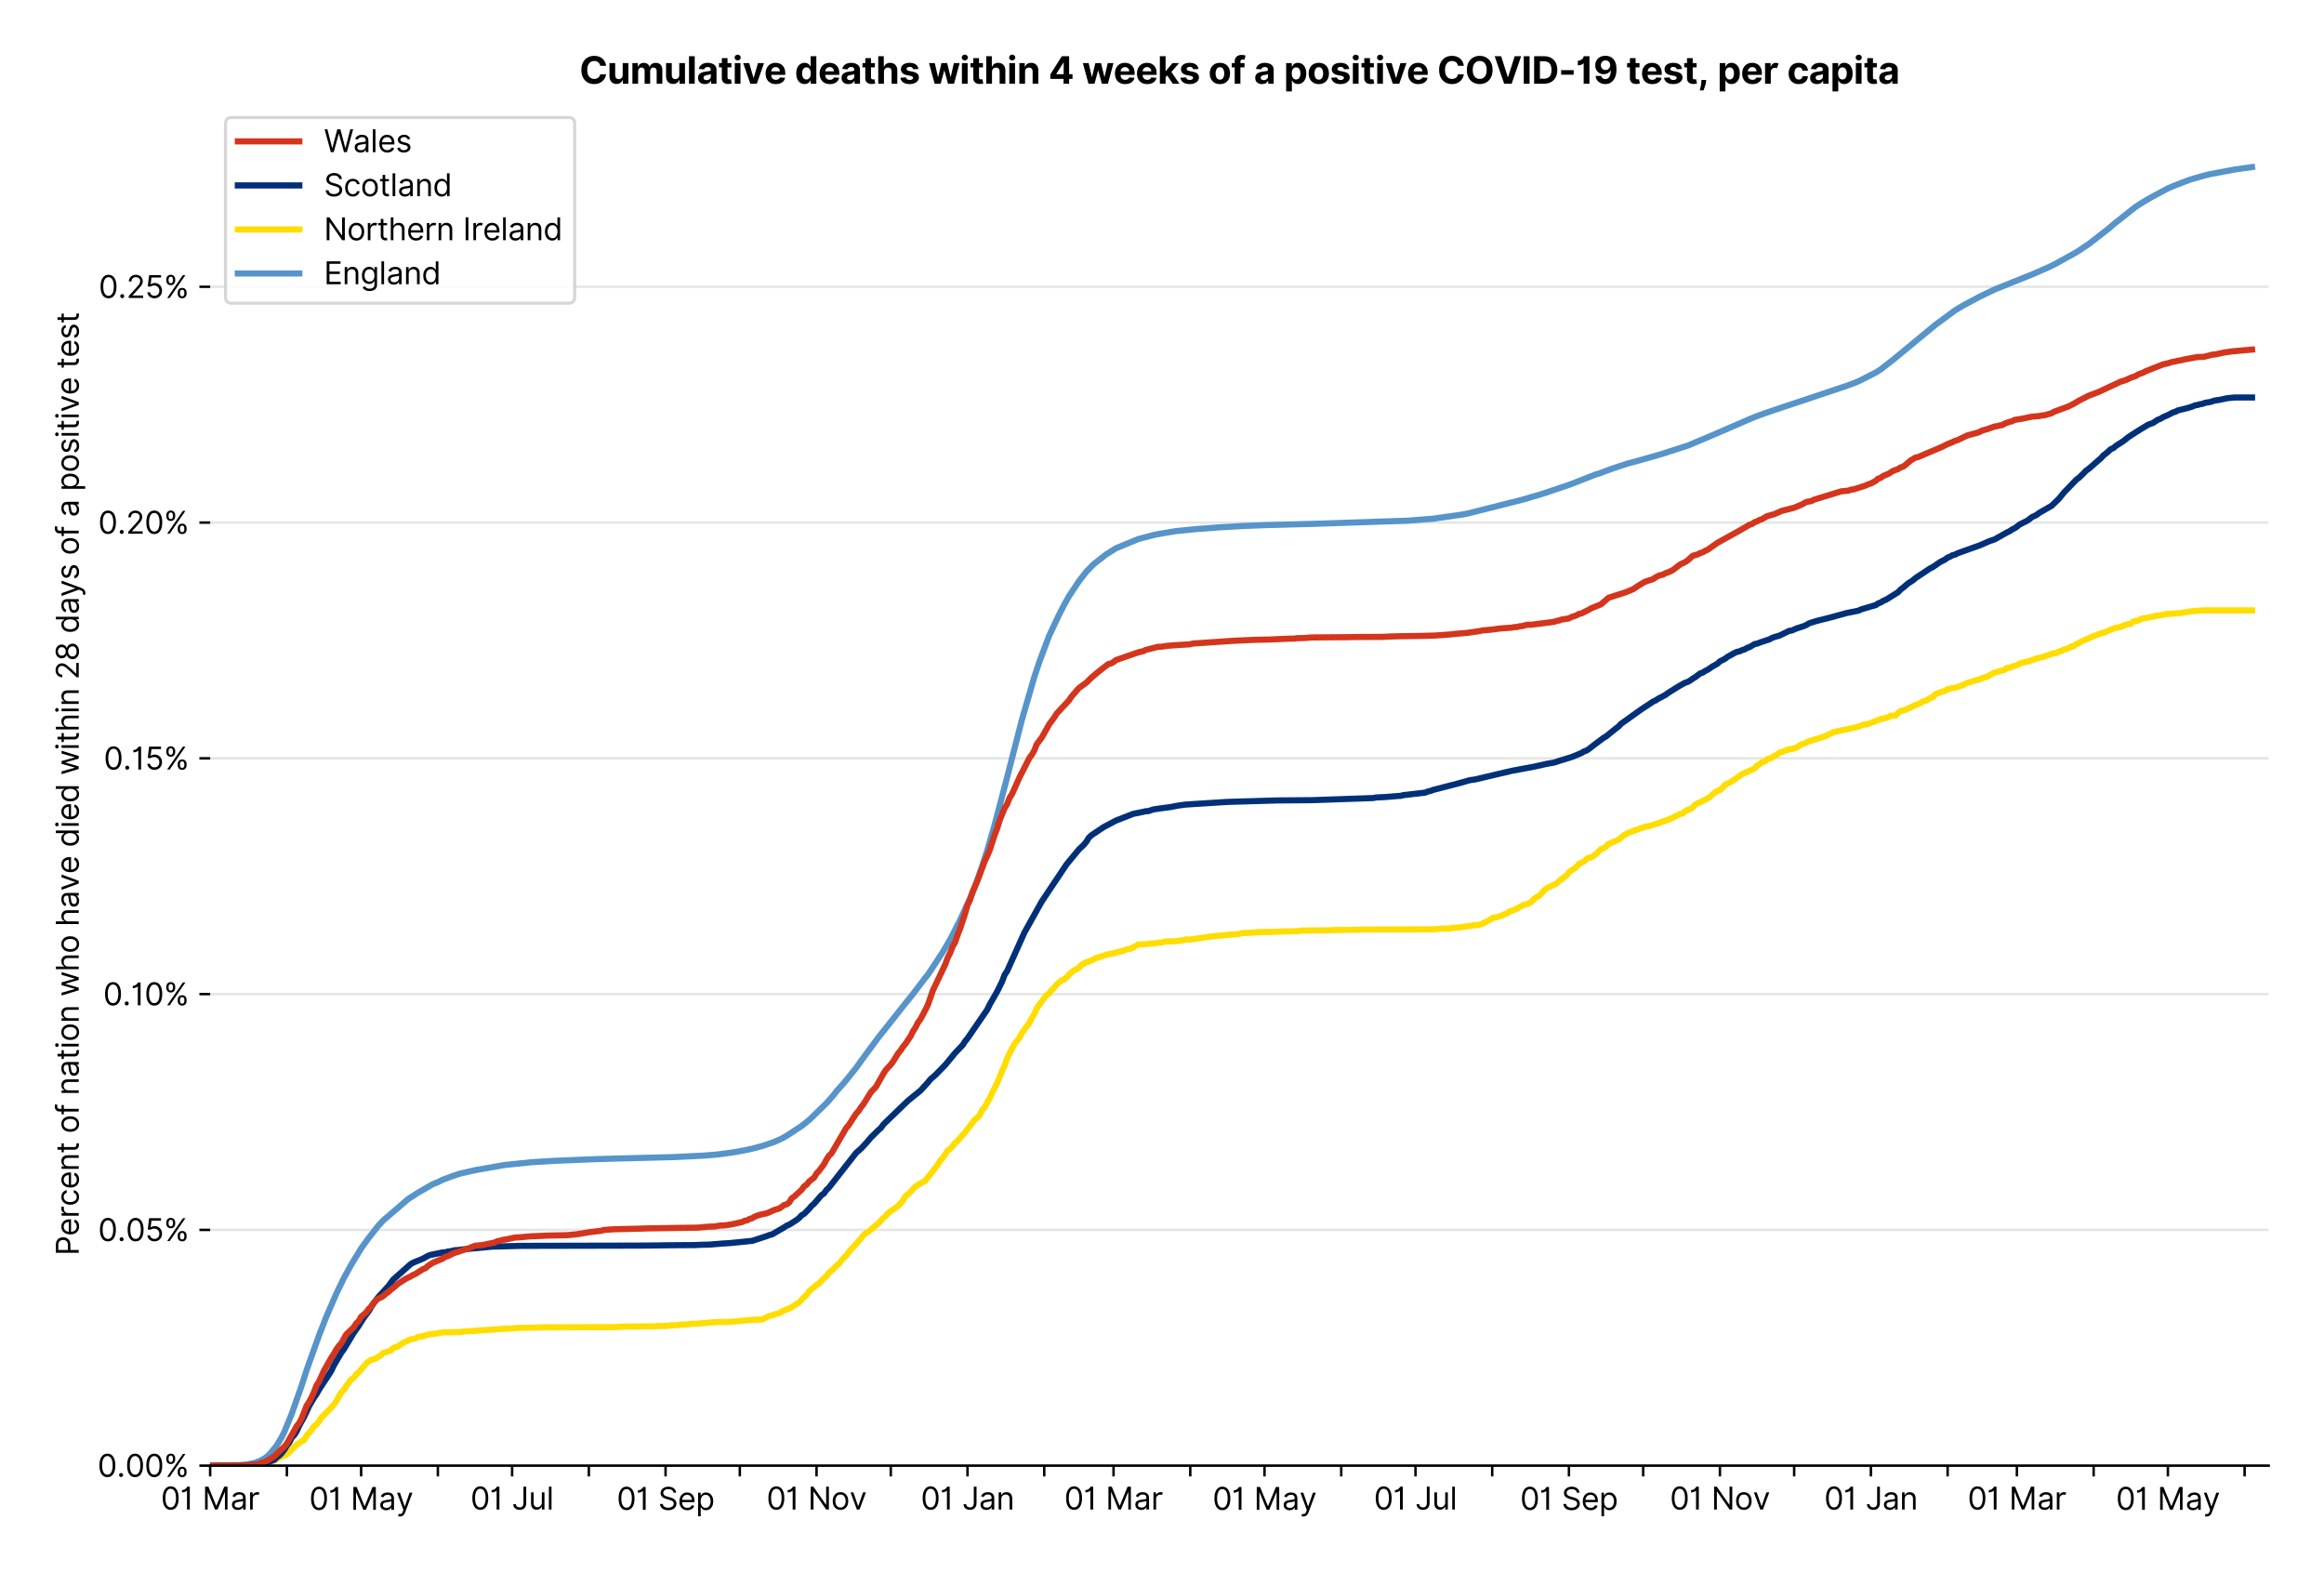 <?xml version="1.0" encoding="utf-8" standalone="no"?>
<!DOCTYPE svg PUBLIC "-//W3C//DTD SVG 1.1//EN"
  "http://www.w3.org/Graphics/SVG/1.1/DTD/svg11.dtd">
<svg xmlns:xlink="http://www.w3.org/1999/xlink" viewBox="0 0 755.962 511.234" xmlns="http://www.w3.org/2000/svg" version="1.1">
 <defs>
  <style type="text/css">*{stroke-linejoin: round; stroke-linecap: butt}</style>
 </defs>
 <g id="figure_1">
  <g id="patch_1">
   <path d="M 0 511.234 
L 755.962 511.234 
L 755.962 0 
L 0 0 
z
" style="fill: #ffffff"/>
  </g>
  <g id="axes_1">
   <g id="patch_2">
    <path d="M 68.362 476.745 
L 737.962 476.745 
L 737.962 33.225 
L 68.362 33.225 
z
" style="fill: #ffffff"/>
   </g>
   <g id="matplotlib.axis_1">
    <g id="xtick_1">
     <g id="line2d_1">
      <defs>
       <path id="m68e359a05e" d="M 0 0 
L 0 3.5 
" style="stroke: #000000; stroke-width: 0.8"/>
      </defs>
      <g>
       <use xlink:href="#m68e359a05e" x="68.362" y="476.745" style="stroke: #000000; stroke-width: 0.8"/>
      </g>
     </g>
     <g id="text_1">
      <!-- 01 Mar -->
      <g transform="translate(52.326 491.018)scale(0.1 -0.1)">
       <defs>
        <path id="Inter-Regular-30" d="M 2000 -64 
Q 1230 -64 806 561 
Q 382 1186 382 2327 
Q 382 3459 809 4088 
Q 1236 4718 2000 4718 
Q 2764 4718 3191 4088 
Q 3618 3459 3618 2327 
Q 3618 1186 3194 561 
Q 2771 -64 2000 -64 
z
M 2000 436 
Q 2509 436 2791 927 
Q 3073 1418 3073 2327 
Q 3073 3234 2789 3730 
Q 2505 4227 2000 4227 
Q 1496 4227 1211 3730 
Q 927 3234 927 2327 
Q 927 1418 1210 927 
Q 1493 436 2000 436 
z
" transform="scale(0.016)"/>
        <path id="Inter-Regular-31" d="M 1973 4655 
L 1973 0 
L 1409 0 
L 1409 3836 
L 1373 3836 
Q 1341 3773 1209 3692 
Q 1077 3611 868 3551 
Q 659 3491 391 3491 
L 391 3964 
Q 661 3964 859 4061 
Q 1057 4159 1190 4291 
Q 1323 4423 1392 4529 
Q 1461 4636 1473 4655 
L 1973 4655 
z
" transform="scale(0.016)"/>
        <path id="Inter-Regular-20" transform="scale(0.016)"/>
        <path id="Inter-Regular-4d" d="M 564 4655 
L 1236 4655 
L 2818 791 
L 2873 791 
L 4455 4655 
L 5127 4655 
L 5127 0 
L 4600 0 
L 4600 3536 
L 4555 3536 
L 3100 0 
L 2591 0 
L 1136 3536 
L 1091 3536 
L 1091 0 
L 564 0 
L 564 4655 
z
" transform="scale(0.016)"/>
        <path id="Inter-Regular-61" d="M 1518 -82 
Q 1186 -82 916 44 
Q 646 170 486 410 
Q 327 650 327 991 
Q 327 1291 445 1478 
Q 564 1666 761 1773 
Q 959 1880 1199 1933 
Q 1439 1986 1682 2018 
Q 2000 2059 2199 2080 
Q 2398 2102 2490 2154 
Q 2582 2207 2582 2336 
L 2582 2355 
Q 2582 2691 2399 2877 
Q 2216 3064 1846 3064 
Q 1461 3064 1243 2895 
Q 1025 2727 936 2536 
L 427 2718 
Q 564 3036 792 3214 
Q 1021 3393 1292 3464 
Q 1564 3536 1827 3536 
Q 1996 3536 2215 3496 
Q 2434 3457 2640 3334 
Q 2846 3211 2982 2963 
Q 3118 2716 3118 2300 
L 3118 0 
L 2582 0 
L 2582 473 
L 2555 473 
Q 2500 359 2373 229 
Q 2246 100 2034 9 
Q 1823 -82 1518 -82 
z
M 1600 400 
Q 1918 400 2137 525 
Q 2357 650 2469 847 
Q 2582 1045 2582 1264 
L 2582 1755 
Q 2548 1714 2433 1681 
Q 2318 1648 2169 1624 
Q 2021 1600 1881 1583 
Q 1741 1566 1655 1555 
Q 1446 1527 1265 1467 
Q 1084 1407 974 1287 
Q 864 1168 864 964 
Q 864 684 1072 542 
Q 1280 400 1600 400 
z
" transform="scale(0.016)"/>
        <path id="Inter-Regular-72" d="M 491 0 
L 491 3491 
L 1009 3491 
L 1009 2964 
L 1046 2964 
Q 1139 3223 1389 3384 
Q 1639 3545 1955 3545 
Q 2100 3545 2209 3511 
Q 2318 3477 2400 3418 
L 2218 2964 
Q 2161 2993 2085 3010 
Q 2009 3027 1909 3027 
Q 1527 3027 1277 2794 
Q 1027 2561 1027 2209 
L 1027 0 
L 491 0 
z
" transform="scale(0.016)"/>
       </defs>
       <use xlink:href="#Inter-Regular-30"/>
       <use xlink:href="#Inter-Regular-31" x="62.5"/>
       <use xlink:href="#Inter-Regular-20" x="106.676"/>
       <use xlink:href="#Inter-Regular-4d" x="134.801"/>
       <use xlink:href="#Inter-Regular-61" x="225.994"/>
       <use xlink:href="#Inter-Regular-72" x="282.386"/>
      </g>
     </g>
    </g>
    <g id="xtick_2">
     <g id="line2d_2">
      <g>
       <use xlink:href="#m68e359a05e" x="93.32" y="476.745" style="stroke: #000000; stroke-width: 0.8"/>
      </g>
     </g>
    </g>
    <g id="xtick_3">
     <g id="line2d_3">
      <g>
       <use xlink:href="#m68e359a05e" x="117.472" y="476.745" style="stroke: #000000; stroke-width: 0.8"/>
      </g>
     </g>
     <g id="text_2">
      <!-- 01 May -->
      <g transform="translate(100.569 491.117)scale(0.1 -0.1)">
       <defs>
        <path id="Inter-Regular-79" d="M 818 -1355 
Q 682 -1355 575 -1333 
Q 468 -1311 427 -1291 
L 564 -818 
Q 857 -893 1053 -814 
Q 1250 -736 1391 -345 
L 1509 -18 
L 218 3491 
L 800 3491 
L 1764 709 
L 1800 709 
L 2764 3491 
L 3346 3491 
L 1846 -564 
Q 1550 -1355 818 -1355 
z
" transform="scale(0.016)"/>
       </defs>
       <use xlink:href="#Inter-Regular-30"/>
       <use xlink:href="#Inter-Regular-31" x="62.5"/>
       <use xlink:href="#Inter-Regular-20" x="106.676"/>
       <use xlink:href="#Inter-Regular-4d" x="134.801"/>
       <use xlink:href="#Inter-Regular-61" x="225.994"/>
       <use xlink:href="#Inter-Regular-79" x="282.386"/>
      </g>
     </g>
    </g>
    <g id="xtick_4">
     <g id="line2d_4">
      <g>
       <use xlink:href="#m68e359a05e" x="142.43" y="476.745" style="stroke: #000000; stroke-width: 0.8"/>
      </g>
     </g>
    </g>
    <g id="xtick_5">
     <g id="line2d_5">
      <g>
       <use xlink:href="#m68e359a05e" x="166.582" y="476.745" style="stroke: #000000; stroke-width: 0.8"/>
      </g>
     </g>
     <g id="text_3">
      <!-- 01 Jul -->
      <g transform="translate(153.039 491.018)scale(0.1 -0.1)">
       <defs>
        <path id="Inter-Regular-4a" d="M 2346 4655 
L 2909 4655 
L 2909 1327 
Q 2909 657 2549 296 
Q 2189 -64 1582 -64 
Q 1200 -64 902 76 
Q 605 216 434 475 
Q 264 734 264 1091 
L 818 1091 
Q 818 795 1034 615 
Q 1250 436 1582 436 
Q 1948 436 2147 664 
Q 2346 893 2346 1327 
L 2346 4655 
z
" transform="scale(0.016)"/>
        <path id="Inter-Regular-75" d="M 2691 1427 
L 2691 3491 
L 3227 3491 
L 3227 0 
L 2691 0 
L 2691 591 
L 2655 591 
Q 2532 325 2273 140 
Q 2014 -45 1618 -45 
Q 1127 -45 809 280 
Q 491 605 491 1273 
L 491 3491 
L 1027 3491 
L 1027 1309 
Q 1027 927 1242 700 
Q 1457 473 1791 473 
Q 1991 473 2199 575 
Q 2407 677 2549 888 
Q 2691 1100 2691 1427 
z
" transform="scale(0.016)"/>
        <path id="Inter-Regular-6c" d="M 1027 4655 
L 1027 0 
L 491 0 
L 491 4655 
L 1027 4655 
z
" transform="scale(0.016)"/>
       </defs>
       <use xlink:href="#Inter-Regular-30"/>
       <use xlink:href="#Inter-Regular-31" x="62.5"/>
       <use xlink:href="#Inter-Regular-20" x="106.676"/>
       <use xlink:href="#Inter-Regular-4a" x="134.801"/>
       <use xlink:href="#Inter-Regular-75" x="189.063"/>
       <use xlink:href="#Inter-Regular-6c" x="247.159"/>
      </g>
     </g>
    </g>
    <g id="xtick_6">
     <g id="line2d_6">
      <g>
       <use xlink:href="#m68e359a05e" x="191.54" y="476.745" style="stroke: #000000; stroke-width: 0.8"/>
      </g>
     </g>
    </g>
    <g id="xtick_7">
     <g id="line2d_7">
      <g>
       <use xlink:href="#m68e359a05e" x="216.497" y="476.745" style="stroke: #000000; stroke-width: 0.8"/>
      </g>
     </g>
     <g id="text_4">
      <!-- 01 Sep -->
      <g transform="translate(200.61 491.117)scale(0.1 -0.1)">
       <defs>
        <path id="Inter-Regular-53" d="M 3109 3491 
Q 3068 3836 2777 4027 
Q 2486 4218 2064 4218 
Q 1600 4218 1318 3999 
Q 1036 3780 1036 3445 
Q 1036 3195 1189 3042 
Q 1343 2889 1553 2803 
Q 1764 2718 1936 2673 
L 2409 2545 
Q 2591 2498 2815 2414 
Q 3039 2330 3244 2185 
Q 3450 2041 3584 1816 
Q 3718 1591 3718 1264 
Q 3718 886 3521 581 
Q 3325 277 2949 97 
Q 2573 -82 2036 -82 
Q 1286 -82 845 272 
Q 405 627 364 1200 
L 946 1200 
Q 968 936 1124 764 
Q 1280 593 1519 510 
Q 1759 427 2036 427 
Q 2359 427 2616 533 
Q 2873 639 3023 828 
Q 3173 1018 3173 1273 
Q 3173 1505 3043 1650 
Q 2914 1795 2702 1886 
Q 2491 1977 2246 2045 
L 1673 2209 
Q 1127 2366 809 2657 
Q 491 2948 491 3418 
Q 491 3809 703 4101 
Q 916 4393 1276 4555 
Q 1636 4718 2082 4718 
Q 2532 4718 2882 4558 
Q 3232 4398 3437 4120 
Q 3643 3843 3655 3491 
L 3109 3491 
z
" transform="scale(0.016)"/>
        <path id="Inter-Regular-65" d="M 1955 -73 
Q 1450 -73 1085 151 
Q 721 375 524 778 
Q 327 1182 327 1718 
Q 327 2255 524 2665 
Q 721 3075 1074 3305 
Q 1427 3536 1900 3536 
Q 2173 3536 2439 3445 
Q 2705 3355 2923 3151 
Q 3141 2948 3270 2614 
Q 3400 2280 3400 1791 
L 3400 1564 
L 866 1564 
Q 884 1005 1183 707 
Q 1482 409 1955 409 
Q 2271 409 2498 545 
Q 2725 682 2827 955 
L 3346 809 
Q 3223 414 2854 170 
Q 2486 -73 1955 -73 
z
M 866 2027 
L 2855 2027 
Q 2855 2470 2595 2762 
Q 2336 3055 1900 3055 
Q 1593 3055 1368 2911 
Q 1143 2768 1013 2533 
Q 884 2298 866 2027 
z
" transform="scale(0.016)"/>
        <path id="Inter-Regular-70" d="M 491 -1309 
L 491 3491 
L 1009 3491 
L 1009 2936 
L 1073 2936 
Q 1132 3027 1237 3169 
Q 1343 3311 1542 3423 
Q 1741 3536 2082 3536 
Q 2523 3536 2859 3315 
Q 3196 3095 3384 2690 
Q 3573 2286 3573 1736 
Q 3573 1182 3384 776 
Q 3196 370 2861 148 
Q 2527 -73 2091 -73 
Q 1755 -73 1552 39 
Q 1350 152 1241 296 
Q 1132 441 1073 536 
L 1027 536 
L 1027 -1309 
L 491 -1309 
z
M 1018 1745 
Q 1018 1152 1276 780 
Q 1534 409 2018 409 
Q 2355 409 2581 587 
Q 2807 766 2921 1069 
Q 3036 1373 3036 1745 
Q 3036 2114 2923 2410 
Q 2811 2707 2585 2881 
Q 2359 3055 2018 3055 
Q 1527 3055 1272 2693 
Q 1018 2332 1018 1745 
z
" transform="scale(0.016)"/>
       </defs>
       <use xlink:href="#Inter-Regular-30"/>
       <use xlink:href="#Inter-Regular-31" x="62.5"/>
       <use xlink:href="#Inter-Regular-20" x="106.676"/>
       <use xlink:href="#Inter-Regular-53" x="134.801"/>
       <use xlink:href="#Inter-Regular-65" x="198.58"/>
       <use xlink:href="#Inter-Regular-70" x="256.818"/>
      </g>
     </g>
    </g>
    <g id="xtick_8">
     <g id="line2d_8">
      <g>
       <use xlink:href="#m68e359a05e" x="240.65" y="476.745" style="stroke: #000000; stroke-width: 0.8"/>
      </g>
     </g>
    </g>
    <g id="xtick_9">
     <g id="line2d_9">
      <g>
       <use xlink:href="#m68e359a05e" x="265.607" y="476.745" style="stroke: #000000; stroke-width: 0.8"/>
      </g>
     </g>
     <g id="text_5">
      <!-- 01 Nov -->
      <g transform="translate(249.336 491.018)scale(0.1 -0.1)">
       <defs>
        <path id="Inter-Regular-4e" d="M 4255 4655 
L 4255 0 
L 3709 0 
L 1173 3655 
L 1127 3655 
L 1127 0 
L 564 0 
L 564 4655 
L 1109 4655 
L 3655 991 
L 3700 991 
L 3700 4655 
L 4255 4655 
z
" transform="scale(0.016)"/>
        <path id="Inter-Regular-6f" d="M 1909 -73 
Q 1436 -73 1080 152 
Q 725 377 526 781 
Q 327 1186 327 1727 
Q 327 2273 526 2679 
Q 725 3086 1080 3311 
Q 1436 3536 1909 3536 
Q 2382 3536 2737 3311 
Q 3093 3086 3292 2679 
Q 3491 2273 3491 1727 
Q 3491 1186 3292 781 
Q 3093 377 2737 152 
Q 2382 -73 1909 -73 
z
M 1909 409 
Q 2268 409 2500 593 
Q 2732 777 2843 1077 
Q 2955 1377 2955 1727 
Q 2955 2077 2843 2379 
Q 2732 2682 2500 2868 
Q 2268 3055 1909 3055 
Q 1550 3055 1318 2868 
Q 1086 2682 975 2379 
Q 864 2077 864 1727 
Q 864 1377 975 1077 
Q 1086 777 1318 593 
Q 1550 409 1909 409 
z
" transform="scale(0.016)"/>
        <path id="Inter-Regular-76" d="M 3346 3491 
L 2055 0 
L 1509 0 
L 218 3491 
L 800 3491 
L 1764 709 
L 1800 709 
L 2764 3491 
L 3346 3491 
z
" transform="scale(0.016)"/>
       </defs>
       <use xlink:href="#Inter-Regular-30"/>
       <use xlink:href="#Inter-Regular-31" x="62.5"/>
       <use xlink:href="#Inter-Regular-20" x="106.676"/>
       <use xlink:href="#Inter-Regular-4e" x="134.801"/>
       <use xlink:href="#Inter-Regular-6f" x="210.085"/>
       <use xlink:href="#Inter-Regular-76" x="269.744"/>
      </g>
     </g>
    </g>
    <g id="xtick_10">
     <g id="line2d_10">
      <g>
       <use xlink:href="#m68e359a05e" x="289.76" y="476.745" style="stroke: #000000; stroke-width: 0.8"/>
      </g>
     </g>
    </g>
    <g id="xtick_11">
     <g id="line2d_11">
      <g>
       <use xlink:href="#m68e359a05e" x="314.717" y="476.745" style="stroke: #000000; stroke-width: 0.8"/>
      </g>
     </g>
     <g id="text_6">
      <!-- 01 Jan -->
      <g transform="translate(299.518 491.018)scale(0.1 -0.1)">
       <defs>
        <path id="Inter-Regular-6e" d="M 1027 2100 
L 1027 0 
L 491 0 
L 491 3491 
L 1009 3491 
L 1009 2945 
L 1055 2945 
Q 1177 3211 1427 3373 
Q 1677 3536 2073 3536 
Q 2602 3536 2928 3211 
Q 3255 2886 3255 2218 
L 3255 0 
L 2718 0 
L 2718 2182 
Q 2718 2593 2504 2824 
Q 2291 3055 1918 3055 
Q 1534 3055 1280 2806 
Q 1027 2557 1027 2100 
z
" transform="scale(0.016)"/>
       </defs>
       <use xlink:href="#Inter-Regular-30"/>
       <use xlink:href="#Inter-Regular-31" x="62.5"/>
       <use xlink:href="#Inter-Regular-20" x="106.676"/>
       <use xlink:href="#Inter-Regular-4a" x="134.801"/>
       <use xlink:href="#Inter-Regular-61" x="189.063"/>
       <use xlink:href="#Inter-Regular-6e" x="245.455"/>
      </g>
     </g>
    </g>
    <g id="xtick_12">
     <g id="line2d_12">
      <g>
       <use xlink:href="#m68e359a05e" x="339.674" y="476.745" style="stroke: #000000; stroke-width: 0.8"/>
      </g>
     </g>
    </g>
    <g id="xtick_13">
     <g id="line2d_13">
      <g>
       <use xlink:href="#m68e359a05e" x="362.217" y="476.745" style="stroke: #000000; stroke-width: 0.8"/>
      </g>
     </g>
     <g id="text_7">
      <!-- 01 Mar -->
      <g transform="translate(346.18 491.018)scale(0.1 -0.1)">
       <use xlink:href="#Inter-Regular-30"/>
       <use xlink:href="#Inter-Regular-31" x="62.5"/>
       <use xlink:href="#Inter-Regular-20" x="106.676"/>
       <use xlink:href="#Inter-Regular-4d" x="134.801"/>
       <use xlink:href="#Inter-Regular-61" x="225.994"/>
       <use xlink:href="#Inter-Regular-72" x="282.386"/>
      </g>
     </g>
    </g>
    <g id="xtick_14">
     <g id="line2d_14">
      <g>
       <use xlink:href="#m68e359a05e" x="387.174" y="476.745" style="stroke: #000000; stroke-width: 0.8"/>
      </g>
     </g>
    </g>
    <g id="xtick_15">
     <g id="line2d_15">
      <g>
       <use xlink:href="#m68e359a05e" x="411.327" y="476.745" style="stroke: #000000; stroke-width: 0.8"/>
      </g>
     </g>
     <g id="text_8">
      <!-- 01 May -->
      <g transform="translate(394.423 491.117)scale(0.1 -0.1)">
       <use xlink:href="#Inter-Regular-30"/>
       <use xlink:href="#Inter-Regular-31" x="62.5"/>
       <use xlink:href="#Inter-Regular-20" x="106.676"/>
       <use xlink:href="#Inter-Regular-4d" x="134.801"/>
       <use xlink:href="#Inter-Regular-61" x="225.994"/>
       <use xlink:href="#Inter-Regular-79" x="282.386"/>
      </g>
     </g>
    </g>
    <g id="xtick_16">
     <g id="line2d_16">
      <g>
       <use xlink:href="#m68e359a05e" x="436.284" y="476.745" style="stroke: #000000; stroke-width: 0.8"/>
      </g>
     </g>
    </g>
    <g id="xtick_17">
     <g id="line2d_17">
      <g>
       <use xlink:href="#m68e359a05e" x="460.437" y="476.745" style="stroke: #000000; stroke-width: 0.8"/>
      </g>
     </g>
     <g id="text_9">
      <!-- 01 Jul -->
      <g transform="translate(446.893 491.018)scale(0.1 -0.1)">
       <use xlink:href="#Inter-Regular-30"/>
       <use xlink:href="#Inter-Regular-31" x="62.5"/>
       <use xlink:href="#Inter-Regular-20" x="106.676"/>
       <use xlink:href="#Inter-Regular-4a" x="134.801"/>
       <use xlink:href="#Inter-Regular-75" x="189.063"/>
       <use xlink:href="#Inter-Regular-6c" x="247.159"/>
      </g>
     </g>
    </g>
    <g id="xtick_18">
     <g id="line2d_18">
      <g>
       <use xlink:href="#m68e359a05e" x="485.394" y="476.745" style="stroke: #000000; stroke-width: 0.8"/>
      </g>
     </g>
    </g>
    <g id="xtick_19">
     <g id="line2d_19">
      <g>
       <use xlink:href="#m68e359a05e" x="510.351" y="476.745" style="stroke: #000000; stroke-width: 0.8"/>
      </g>
     </g>
     <g id="text_10">
      <!-- 01 Sep -->
      <g transform="translate(494.464 491.117)scale(0.1 -0.1)">
       <use xlink:href="#Inter-Regular-30"/>
       <use xlink:href="#Inter-Regular-31" x="62.5"/>
       <use xlink:href="#Inter-Regular-20" x="106.676"/>
       <use xlink:href="#Inter-Regular-53" x="134.801"/>
       <use xlink:href="#Inter-Regular-65" x="198.58"/>
       <use xlink:href="#Inter-Regular-70" x="256.818"/>
      </g>
     </g>
    </g>
    <g id="xtick_20">
     <g id="line2d_20">
      <g>
       <use xlink:href="#m68e359a05e" x="534.504" y="476.745" style="stroke: #000000; stroke-width: 0.8"/>
      </g>
     </g>
    </g>
    <g id="xtick_21">
     <g id="line2d_21">
      <g>
       <use xlink:href="#m68e359a05e" x="559.461" y="476.745" style="stroke: #000000; stroke-width: 0.8"/>
      </g>
     </g>
     <g id="text_11">
      <!-- 01 Nov -->
      <g transform="translate(543.19 491.018)scale(0.1 -0.1)">
       <use xlink:href="#Inter-Regular-30"/>
       <use xlink:href="#Inter-Regular-31" x="62.5"/>
       <use xlink:href="#Inter-Regular-20" x="106.676"/>
       <use xlink:href="#Inter-Regular-4e" x="134.801"/>
       <use xlink:href="#Inter-Regular-6f" x="210.085"/>
       <use xlink:href="#Inter-Regular-76" x="269.744"/>
      </g>
     </g>
    </g>
    <g id="xtick_22">
     <g id="line2d_22">
      <g>
       <use xlink:href="#m68e359a05e" x="583.614" y="476.745" style="stroke: #000000; stroke-width: 0.8"/>
      </g>
     </g>
    </g>
    <g id="xtick_23">
     <g id="line2d_23">
      <g>
       <use xlink:href="#m68e359a05e" x="608.571" y="476.745" style="stroke: #000000; stroke-width: 0.8"/>
      </g>
     </g>
     <g id="text_12">
      <!-- 01 Jan -->
      <g transform="translate(593.372 491.018)scale(0.1 -0.1)">
       <use xlink:href="#Inter-Regular-30"/>
       <use xlink:href="#Inter-Regular-31" x="62.5"/>
       <use xlink:href="#Inter-Regular-20" x="106.676"/>
       <use xlink:href="#Inter-Regular-4a" x="134.801"/>
       <use xlink:href="#Inter-Regular-61" x="189.063"/>
       <use xlink:href="#Inter-Regular-6e" x="245.455"/>
      </g>
     </g>
    </g>
    <g id="xtick_24">
     <g id="line2d_24">
      <g>
       <use xlink:href="#m68e359a05e" x="633.529" y="476.745" style="stroke: #000000; stroke-width: 0.8"/>
      </g>
     </g>
    </g>
    <g id="xtick_25">
     <g id="line2d_25">
      <g>
       <use xlink:href="#m68e359a05e" x="656.071" y="476.745" style="stroke: #000000; stroke-width: 0.8"/>
      </g>
     </g>
     <g id="text_13">
      <!-- 01 Mar -->
      <g transform="translate(640.034 491.018)scale(0.1 -0.1)">
       <use xlink:href="#Inter-Regular-30"/>
       <use xlink:href="#Inter-Regular-31" x="62.5"/>
       <use xlink:href="#Inter-Regular-20" x="106.676"/>
       <use xlink:href="#Inter-Regular-4d" x="134.801"/>
       <use xlink:href="#Inter-Regular-61" x="225.994"/>
       <use xlink:href="#Inter-Regular-72" x="282.386"/>
      </g>
     </g>
    </g>
    <g id="xtick_26">
     <g id="line2d_26">
      <g>
       <use xlink:href="#m68e359a05e" x="681.028" y="476.745" style="stroke: #000000; stroke-width: 0.8"/>
      </g>
     </g>
    </g>
    <g id="xtick_27">
     <g id="line2d_27">
      <g>
       <use xlink:href="#m68e359a05e" x="705.181" y="476.745" style="stroke: #000000; stroke-width: 0.8"/>
      </g>
     </g>
     <g id="text_14">
      <!-- 01 May -->
      <g transform="translate(688.278 491.117)scale(0.1 -0.1)">
       <use xlink:href="#Inter-Regular-30"/>
       <use xlink:href="#Inter-Regular-31" x="62.5"/>
       <use xlink:href="#Inter-Regular-20" x="106.676"/>
       <use xlink:href="#Inter-Regular-4d" x="134.801"/>
       <use xlink:href="#Inter-Regular-61" x="225.994"/>
       <use xlink:href="#Inter-Regular-79" x="282.386"/>
      </g>
     </g>
    </g>
    <g id="xtick_28">
     <g id="line2d_28">
      <g>
       <use xlink:href="#m68e359a05e" x="730.138" y="476.745" style="stroke: #000000; stroke-width: 0.8"/>
      </g>
     </g>
    </g>
   </g>
   <g id="matplotlib.axis_2">
    <g id="ytick_1">
     <g id="line2d_29">
      <path d="M 68.362 476.745 
L 737.962 476.745 
" clip-path="url(#p7fe42e9ea8)" style="fill: none; stroke: #e5e5e5; stroke-width: 0.8; stroke-linecap: square"/>
     </g>
     <g id="line2d_30">
      <defs>
       <path id="m66fb8a58c8" d="M 0 0 
L -3.5 0 
" style="stroke: #000000; stroke-width: 0.8"/>
      </defs>
      <g>
       <use xlink:href="#m66fb8a58c8" x="68.362" y="476.745" style="stroke: #000000; stroke-width: 0.8"/>
      </g>
     </g>
     <g id="text_15">
      <!-- 0.00% -->
      <g transform="translate(31.731 480.382)scale(0.1 -0.1)">
       <defs>
        <path id="Inter-Regular-2e" d="M 882 -36 
Q 714 -36 593 84 
Q 473 205 473 373 
Q 473 541 593 661 
Q 714 782 882 782 
Q 1050 782 1170 661 
Q 1291 541 1291 373 
Q 1291 205 1170 84 
Q 1050 -36 882 -36 
z
" transform="scale(0.016)"/>
        <path id="Inter-Regular-25" d="M 2855 873 
L 2855 1118 
Q 2855 1373 2960 1585 
Q 3066 1798 3269 1926 
Q 3473 2055 3764 2055 
Q 4059 2055 4259 1926 
Q 4459 1798 4561 1585 
Q 4664 1373 4664 1118 
L 4664 873 
Q 4664 618 4560 405 
Q 4457 193 4256 64 
Q 4055 -64 3764 -64 
Q 3468 -64 3266 64 
Q 3064 193 2959 405 
Q 2855 618 2855 873 
z
M 536 3536 
L 536 3782 
Q 536 4036 642 4248 
Q 748 4461 951 4589 
Q 1155 4718 1446 4718 
Q 1741 4718 1941 4589 
Q 2141 4461 2243 4248 
Q 2346 4036 2346 3782 
L 2346 3536 
Q 2346 3282 2242 3069 
Q 2139 2857 1937 2728 
Q 1736 2600 1446 2600 
Q 1150 2600 948 2728 
Q 746 2857 641 3069 
Q 536 3282 536 3536 
z
M 709 0 
L 3909 4655 
L 4427 4655 
L 1227 0 
L 709 0 
z
M 3318 1118 
L 3318 873 
Q 3318 661 3418 494 
Q 3518 327 3764 327 
Q 4002 327 4101 494 
Q 4200 661 4200 873 
L 4200 1118 
Q 4200 1330 4104 1497 
Q 4009 1664 3764 1664 
Q 3525 1664 3421 1497 
Q 3318 1330 3318 1118 
z
M 1000 3782 
L 1000 3536 
Q 1000 3325 1100 3158 
Q 1200 2991 1446 2991 
Q 1684 2991 1783 3158 
Q 1882 3325 1882 3536 
L 1882 3782 
Q 1882 3993 1786 4160 
Q 1691 4327 1446 4327 
Q 1207 4327 1103 4160 
Q 1000 3993 1000 3782 
z
" transform="scale(0.016)"/>
       </defs>
       <use xlink:href="#Inter-Regular-30"/>
       <use xlink:href="#Inter-Regular-2e" x="62.5"/>
       <use xlink:href="#Inter-Regular-30" x="90.057"/>
       <use xlink:href="#Inter-Regular-30" x="152.557"/>
       <use xlink:href="#Inter-Regular-25" x="215.057"/>
      </g>
     </g>
    </g>
    <g id="ytick_2">
     <g id="line2d_31">
      <path d="M 68.362 400.054 
L 737.962 400.054 
" clip-path="url(#p7fe42e9ea8)" style="fill: none; stroke: #e5e5e5; stroke-width: 0.8; stroke-linecap: square"/>
     </g>
     <g id="line2d_32">
      <g>
       <use xlink:href="#m66fb8a58c8" x="68.362" y="400.054" style="stroke: #000000; stroke-width: 0.8"/>
      </g>
     </g>
     <g id="text_16">
      <!-- 0.05% -->
      <g transform="translate(31.902 403.69)scale(0.1 -0.1)">
       <defs>
        <path id="Inter-Regular-35" d="M 1936 -64 
Q 1536 -64 1216 95 
Q 896 255 702 532 
Q 509 809 491 1164 
L 1036 1164 
Q 1068 848 1324 642 
Q 1580 436 1936 436 
Q 2223 436 2447 570 
Q 2671 705 2799 940 
Q 2927 1175 2927 1473 
Q 2927 1777 2794 2017 
Q 2661 2257 2429 2395 
Q 2198 2534 1900 2536 
Q 1686 2539 1461 2472 
Q 1236 2405 1091 2300 
L 564 2364 
L 846 4655 
L 3264 4655 
L 3264 4155 
L 1318 4155 
L 1155 2782 
L 1182 2782 
Q 1325 2895 1541 2970 
Q 1757 3045 1991 3045 
Q 2418 3045 2753 2842 
Q 3089 2639 3281 2286 
Q 3473 1934 3473 1482 
Q 3473 1036 3274 687 
Q 3075 339 2727 137 
Q 2380 -64 1936 -64 
z
" transform="scale(0.016)"/>
       </defs>
       <use xlink:href="#Inter-Regular-30"/>
       <use xlink:href="#Inter-Regular-2e" x="62.5"/>
       <use xlink:href="#Inter-Regular-30" x="90.057"/>
       <use xlink:href="#Inter-Regular-35" x="152.557"/>
       <use xlink:href="#Inter-Regular-25" x="213.352"/>
      </g>
     </g>
    </g>
    <g id="ytick_3">
     <g id="line2d_33">
      <path d="M 68.362 323.362 
L 737.962 323.362 
" clip-path="url(#p7fe42e9ea8)" style="fill: none; stroke: #e5e5e5; stroke-width: 0.8; stroke-linecap: square"/>
     </g>
     <g id="line2d_34">
      <g>
       <use xlink:href="#m66fb8a58c8" x="68.362" y="323.362" style="stroke: #000000; stroke-width: 0.8"/>
      </g>
     </g>
     <g id="text_17">
      <!-- 0.10% -->
      <g transform="translate(33.564 326.999)scale(0.1 -0.1)">
       <use xlink:href="#Inter-Regular-30"/>
       <use xlink:href="#Inter-Regular-2e" x="62.5"/>
       <use xlink:href="#Inter-Regular-31" x="90.057"/>
       <use xlink:href="#Inter-Regular-30" x="134.233"/>
       <use xlink:href="#Inter-Regular-25" x="196.733"/>
      </g>
     </g>
    </g>
    <g id="ytick_4">
     <g id="line2d_35">
      <path d="M 68.362 246.671 
L 737.962 246.671 
" clip-path="url(#p7fe42e9ea8)" style="fill: none; stroke: #e5e5e5; stroke-width: 0.8; stroke-linecap: square"/>
     </g>
     <g id="line2d_36">
      <g>
       <use xlink:href="#m66fb8a58c8" x="68.362" y="246.671" style="stroke: #000000; stroke-width: 0.8"/>
      </g>
     </g>
     <g id="text_18">
      <!-- 0.15% -->
      <g transform="translate(33.734 250.307)scale(0.1 -0.1)">
       <use xlink:href="#Inter-Regular-30"/>
       <use xlink:href="#Inter-Regular-2e" x="62.5"/>
       <use xlink:href="#Inter-Regular-31" x="90.057"/>
       <use xlink:href="#Inter-Regular-35" x="134.233"/>
       <use xlink:href="#Inter-Regular-25" x="195.028"/>
      </g>
     </g>
    </g>
    <g id="ytick_5">
     <g id="line2d_37">
      <path d="M 68.362 169.979 
L 737.962 169.979 
" clip-path="url(#p7fe42e9ea8)" style="fill: none; stroke: #e5e5e5; stroke-width: 0.8; stroke-linecap: square"/>
     </g>
     <g id="line2d_38">
      <g>
       <use xlink:href="#m66fb8a58c8" x="68.362" y="169.979" style="stroke: #000000; stroke-width: 0.8"/>
      </g>
     </g>
     <g id="text_19">
      <!-- 0.20% -->
      <g transform="translate(31.93 173.616)scale(0.1 -0.1)">
       <defs>
        <path id="Inter-Regular-32" d="M 482 0 
L 482 409 
L 2018 2091 
Q 2289 2386 2464 2605 
Q 2639 2825 2724 3019 
Q 2809 3214 2809 3427 
Q 2809 3795 2553 4011 
Q 2298 4227 1918 4227 
Q 1514 4227 1275 3985 
Q 1036 3743 1036 3345 
L 500 3345 
Q 500 3755 688 4064 
Q 877 4373 1203 4545 
Q 1530 4718 1936 4718 
Q 2346 4718 2661 4545 
Q 2977 4373 3156 4079 
Q 3336 3786 3336 3427 
Q 3336 3170 3244 2926 
Q 3152 2682 2926 2383 
Q 2700 2084 2300 1655 
L 1255 536 
L 1255 500 
L 3418 500 
L 3418 0 
L 482 0 
z
" transform="scale(0.016)"/>
       </defs>
       <use xlink:href="#Inter-Regular-30"/>
       <use xlink:href="#Inter-Regular-2e" x="62.5"/>
       <use xlink:href="#Inter-Regular-32" x="90.057"/>
       <use xlink:href="#Inter-Regular-30" x="150.568"/>
       <use xlink:href="#Inter-Regular-25" x="213.068"/>
      </g>
     </g>
    </g>
    <g id="ytick_6">
     <g id="line2d_39">
      <path d="M 68.362 93.288 
L 737.962 93.288 
" clip-path="url(#p7fe42e9ea8)" style="fill: none; stroke: #e5e5e5; stroke-width: 0.8; stroke-linecap: square"/>
     </g>
     <g id="line2d_40">
      <g>
       <use xlink:href="#m66fb8a58c8" x="68.362" y="93.288" style="stroke: #000000; stroke-width: 0.8"/>
      </g>
     </g>
     <g id="text_20">
      <!-- 0.25% -->
      <g transform="translate(32.1 96.924)scale(0.1 -0.1)">
       <use xlink:href="#Inter-Regular-30"/>
       <use xlink:href="#Inter-Regular-2e" x="62.5"/>
       <use xlink:href="#Inter-Regular-32" x="90.057"/>
       <use xlink:href="#Inter-Regular-35" x="150.568"/>
       <use xlink:href="#Inter-Regular-25" x="211.364"/>
      </g>
     </g>
    </g>
    <g id="text_21">
     <!-- Percent of nation who have died within 28 days of a positive test -->
     <g transform="translate(25.614 408.396)rotate(-90)scale(0.1 -0.1)">
      <defs>
       <path id="Inter-Regular-50" d="M 564 0 
L 564 4655 
L 2136 4655 
Q 2684 4655 3033 4458 
Q 3382 4261 3550 3927 
Q 3718 3593 3718 3182 
Q 3718 2770 3551 2434 
Q 3384 2098 3036 1899 
Q 2689 1700 2146 1700 
L 1127 1700 
L 1127 0 
L 564 0 
z
M 1127 2200 
L 2127 2200 
Q 2689 2200 2926 2482 
Q 3164 2764 3164 3182 
Q 3164 3602 2925 3878 
Q 2686 4155 2118 4155 
L 1127 4155 
L 1127 2200 
z
" transform="scale(0.016)"/>
       <path id="Inter-Regular-63" d="M 1909 -73 
Q 1418 -73 1063 159 
Q 709 391 518 798 
Q 327 1205 327 1727 
Q 327 2259 524 2667 
Q 721 3075 1074 3305 
Q 1427 3536 1900 3536 
Q 2268 3536 2563 3400 
Q 2859 3264 3047 3018 
Q 3236 2773 3282 2445 
L 2746 2445 
Q 2684 2684 2474 2869 
Q 2264 3055 1909 3055 
Q 1439 3055 1151 2697 
Q 864 2339 864 1745 
Q 864 1139 1148 774 
Q 1432 409 1909 409 
Q 2223 409 2447 570 
Q 2671 732 2746 1018 
L 3282 1018 
Q 3236 709 3058 462 
Q 2880 216 2588 71 
Q 2296 -73 1909 -73 
z
" transform="scale(0.016)"/>
       <path id="Inter-Regular-74" d="M 2009 3491 
L 2009 3036 
L 1264 3036 
L 1264 1000 
Q 1264 773 1331 660 
Q 1398 548 1503 510 
Q 1609 473 1727 473 
Q 1816 473 1873 483 
Q 1930 493 1964 500 
L 2073 18 
Q 2018 -2 1920 -23 
Q 1823 -45 1673 -45 
Q 1446 -45 1228 52 
Q 1011 150 869 350 
Q 727 550 727 855 
L 727 3036 
L 200 3036 
L 200 3491 
L 727 3491 
L 727 4327 
L 1264 4327 
L 1264 3491 
L 2009 3491 
z
" transform="scale(0.016)"/>
       <path id="Inter-Regular-66" d="M 2046 3491 
L 2046 3036 
L 1264 3036 
L 1264 0 
L 727 0 
L 727 3036 
L 164 3036 
L 164 3491 
L 727 3491 
L 727 3973 
Q 727 4273 868 4473 
Q 1009 4673 1234 4773 
Q 1459 4873 1709 4873 
Q 1907 4873 2032 4841 
Q 2157 4809 2218 4782 
L 2064 4318 
Q 2023 4332 1951 4352 
Q 1880 4373 1764 4373 
Q 1498 4373 1381 4239 
Q 1264 4105 1264 3845 
L 1264 3491 
L 2046 3491 
z
" transform="scale(0.016)"/>
       <path id="Inter-Regular-69" d="M 491 0 
L 491 3491 
L 1027 3491 
L 1027 0 
L 491 0 
z
M 764 4073 
Q 607 4073 494 4179 
Q 382 4286 382 4436 
Q 382 4586 494 4693 
Q 607 4800 764 4800 
Q 921 4800 1033 4693 
Q 1146 4586 1146 4436 
Q 1146 4286 1033 4179 
Q 921 4073 764 4073 
z
" transform="scale(0.016)"/>
       <path id="Inter-Regular-77" d="M 1282 0 
L 218 3491 
L 782 3491 
L 1536 818 
L 1573 818 
L 2318 3491 
L 2891 3491 
L 3627 827 
L 3664 827 
L 4418 3491 
L 4982 3491 
L 3918 0 
L 3391 0 
L 2627 2682 
L 2573 2682 
L 1809 0 
L 1282 0 
z
" transform="scale(0.016)"/>
       <path id="Inter-Regular-68" d="M 1027 2100 
L 1027 0 
L 491 0 
L 491 4655 
L 1027 4655 
L 1027 2945 
L 1073 2945 
Q 1196 3216 1442 3376 
Q 1689 3536 2100 3536 
Q 2636 3536 2963 3213 
Q 3291 2891 3291 2218 
L 3291 0 
L 2755 0 
L 2755 2182 
Q 2755 2598 2540 2826 
Q 2325 3055 1946 3055 
Q 1548 3055 1287 2806 
Q 1027 2557 1027 2100 
z
" transform="scale(0.016)"/>
       <path id="Inter-Regular-64" d="M 1809 -73 
Q 1373 -73 1039 148 
Q 705 370 516 776 
Q 327 1182 327 1736 
Q 327 2286 516 2690 
Q 705 3095 1041 3315 
Q 1377 3536 1818 3536 
Q 2159 3536 2358 3423 
Q 2557 3311 2662 3169 
Q 2768 3027 2827 2936 
L 2873 2936 
L 2873 4655 
L 3409 4655 
L 3409 0 
L 2891 0 
L 2891 536 
L 2827 536 
Q 2768 441 2659 296 
Q 2550 152 2348 39 
Q 2146 -73 1809 -73 
z
M 1882 409 
Q 2366 409 2624 780 
Q 2882 1152 2882 1745 
Q 2882 2332 2627 2693 
Q 2373 3055 1882 3055 
Q 1541 3055 1315 2881 
Q 1089 2707 976 2410 
Q 864 2114 864 1745 
Q 864 1373 978 1069 
Q 1093 766 1319 587 
Q 1546 409 1882 409 
z
" transform="scale(0.016)"/>
       <path id="Inter-Regular-38" d="M 1973 -64 
Q 1505 -64 1147 103 
Q 789 270 589 564 
Q 389 859 391 1236 
Q 389 1532 507 1783 
Q 625 2034 830 2203 
Q 1036 2373 1291 2418 
L 1291 2445 
Q 957 2532 759 2821 
Q 561 3111 564 3482 
Q 561 3836 743 4115 
Q 925 4395 1244 4556 
Q 1564 4718 1973 4718 
Q 2377 4718 2695 4556 
Q 3014 4395 3197 4115 
Q 3380 3836 3382 3482 
Q 3380 3111 3181 2821 
Q 2982 2532 2655 2445 
L 2655 2418 
Q 2907 2373 3109 2203 
Q 3311 2034 3431 1783 
Q 3552 1532 3555 1236 
Q 3552 859 3351 564 
Q 3150 270 2794 103 
Q 2439 -64 1973 -64 
z
M 1973 436 
Q 2446 436 2722 662 
Q 2998 889 3000 1264 
Q 2998 1527 2864 1729 
Q 2730 1932 2499 2048 
Q 2268 2164 1973 2164 
Q 1675 2164 1442 2048 
Q 1209 1932 1076 1729 
Q 943 1527 946 1264 
Q 943 889 1218 662 
Q 1493 436 1973 436 
z
M 1973 2645 
Q 2348 2645 2591 2864 
Q 2834 3084 2836 3445 
Q 2834 3800 2596 4013 
Q 2359 4227 1973 4227 
Q 1582 4227 1344 4013 
Q 1107 3800 1109 3445 
Q 1107 3084 1349 2864 
Q 1591 2645 1973 2645 
z
" transform="scale(0.016)"/>
       <path id="Inter-Regular-73" d="M 2964 2709 
L 2482 2573 
Q 2411 2755 2245 2914 
Q 2080 3073 1727 3073 
Q 1407 3073 1194 2926 
Q 982 2780 982 2555 
Q 982 2355 1127 2239 
Q 1273 2123 1582 2045 
L 2100 1918 
Q 3027 1691 3027 973 
Q 3027 673 2855 436 
Q 2684 200 2377 63 
Q 2071 -73 1664 -73 
Q 1130 -73 780 159 
Q 430 391 336 836 
L 846 964 
Q 989 400 1655 400 
Q 2030 400 2251 560 
Q 2473 720 2473 945 
Q 2473 1316 1955 1436 
L 1373 1573 
Q 893 1686 669 1926 
Q 446 2166 446 2527 
Q 446 2823 613 3050 
Q 780 3277 1069 3406 
Q 1359 3536 1727 3536 
Q 2246 3536 2542 3309 
Q 2839 3082 2964 2709 
z
" transform="scale(0.016)"/>
      </defs>
      <use xlink:href="#Inter-Regular-50"/>
      <use xlink:href="#Inter-Regular-65" x="63.494"/>
      <use xlink:href="#Inter-Regular-72" x="121.733"/>
      <use xlink:href="#Inter-Regular-63" x="160.085"/>
      <use xlink:href="#Inter-Regular-65" x="215.909"/>
      <use xlink:href="#Inter-Regular-6e" x="274.148"/>
      <use xlink:href="#Inter-Regular-74" x="332.671"/>
      <use xlink:href="#Inter-Regular-20" x="369.034"/>
      <use xlink:href="#Inter-Regular-6f" x="397.159"/>
      <use xlink:href="#Inter-Regular-66" x="456.818"/>
      <use xlink:href="#Inter-Regular-20" x="492.898"/>
      <use xlink:href="#Inter-Regular-6e" x="521.023"/>
      <use xlink:href="#Inter-Regular-61" x="579.546"/>
      <use xlink:href="#Inter-Regular-74" x="635.938"/>
      <use xlink:href="#Inter-Regular-69" x="672.301"/>
      <use xlink:href="#Inter-Regular-6f" x="696.023"/>
      <use xlink:href="#Inter-Regular-6e" x="755.682"/>
      <use xlink:href="#Inter-Regular-20" x="814.205"/>
      <use xlink:href="#Inter-Regular-77" x="842.33"/>
      <use xlink:href="#Inter-Regular-68" x="923.58"/>
      <use xlink:href="#Inter-Regular-6f" x="982.671"/>
      <use xlink:href="#Inter-Regular-20" x="1042.33"/>
      <use xlink:href="#Inter-Regular-68" x="1070.455"/>
      <use xlink:href="#Inter-Regular-61" x="1129.546"/>
      <use xlink:href="#Inter-Regular-76" x="1185.938"/>
      <use xlink:href="#Inter-Regular-65" x="1241.62"/>
      <use xlink:href="#Inter-Regular-20" x="1299.858"/>
      <use xlink:href="#Inter-Regular-64" x="1327.983"/>
      <use xlink:href="#Inter-Regular-69" x="1390.057"/>
      <use xlink:href="#Inter-Regular-65" x="1413.779"/>
      <use xlink:href="#Inter-Regular-64" x="1472.017"/>
      <use xlink:href="#Inter-Regular-20" x="1534.091"/>
      <use xlink:href="#Inter-Regular-77" x="1562.216"/>
      <use xlink:href="#Inter-Regular-69" x="1643.466"/>
      <use xlink:href="#Inter-Regular-74" x="1667.188"/>
      <use xlink:href="#Inter-Regular-68" x="1703.551"/>
      <use xlink:href="#Inter-Regular-69" x="1762.642"/>
      <use xlink:href="#Inter-Regular-6e" x="1786.364"/>
      <use xlink:href="#Inter-Regular-20" x="1844.887"/>
      <use xlink:href="#Inter-Regular-32" x="1873.012"/>
      <use xlink:href="#Inter-Regular-38" x="1933.523"/>
      <use xlink:href="#Inter-Regular-20" x="1995.171"/>
      <use xlink:href="#Inter-Regular-64" x="2023.296"/>
      <use xlink:href="#Inter-Regular-61" x="2085.37"/>
      <use xlink:href="#Inter-Regular-79" x="2141.762"/>
      <use xlink:href="#Inter-Regular-73" x="2197.444"/>
      <use xlink:href="#Inter-Regular-20" x="2249.716"/>
      <use xlink:href="#Inter-Regular-6f" x="2277.841"/>
      <use xlink:href="#Inter-Regular-66" x="2337.5"/>
      <use xlink:href="#Inter-Regular-20" x="2373.58"/>
      <use xlink:href="#Inter-Regular-61" x="2401.705"/>
      <use xlink:href="#Inter-Regular-20" x="2458.097"/>
      <use xlink:href="#Inter-Regular-70" x="2486.222"/>
      <use xlink:href="#Inter-Regular-6f" x="2547.16"/>
      <use xlink:href="#Inter-Regular-73" x="2606.819"/>
      <use xlink:href="#Inter-Regular-69" x="2659.091"/>
      <use xlink:href="#Inter-Regular-74" x="2682.813"/>
      <use xlink:href="#Inter-Regular-69" x="2719.177"/>
      <use xlink:href="#Inter-Regular-76" x="2742.898"/>
      <use xlink:href="#Inter-Regular-65" x="2798.58"/>
      <use xlink:href="#Inter-Regular-20" x="2856.819"/>
      <use xlink:href="#Inter-Regular-74" x="2884.944"/>
      <use xlink:href="#Inter-Regular-65" x="2921.307"/>
      <use xlink:href="#Inter-Regular-73" x="2979.546"/>
      <use xlink:href="#Inter-Regular-74" x="3031.819"/>
     </g>
    </g>
   </g>
   <g id="line2d_41">
    <path d="M 69.168 476.742 
L 78.023 476.601 
L 80.439 476.344 
L 82.854 475.845 
L 84.464 475.253 
L 86.074 474.369 
L 86.879 473.775 
L 87.684 473.021 
L 89.295 471.09 
L 90.1 470.048 
L 91.71 467.325 
L 92.515 465.687 
L 94.93 459.793 
L 98.15 450.617 
L 99.761 445.591 
L 103.786 434.346 
L 106.201 428.167 
L 109.422 420.76 
L 111.837 415.766 
L 114.252 411.37 
L 117.472 406.064 
L 119.888 402.744 
L 123.108 398.641 
L 124.718 396.929 
L 132.769 390.021 
L 135.989 387.943 
L 140.82 385.16 
L 142.43 384.526 
L 144.04 383.731 
L 147.26 382.532 
L 149.676 381.735 
L 154.506 380.633 
L 164.167 378.941 
L 173.023 378.027 
L 180.269 377.587 
L 193.955 377.04 
L 199.591 376.874 
L 218.912 376.375 
L 229.379 375.862 
L 233.404 375.521 
L 235.819 375.209 
L 239.039 374.75 
L 243.065 373.996 
L 245.48 373.448 
L 248.7 372.526 
L 251.921 371.414 
L 254.336 370.316 
L 255.946 369.412 
L 260.777 366.239 
L 263.192 364.319 
L 268.827 358.848 
L 271.243 356.098 
L 272.048 354.999 
L 274.463 352.328 
L 278.488 347.359 
L 280.099 345.08 
L 284.124 339.62 
L 285.734 337.448 
L 291.37 330.355 
L 292.98 328.302 
L 297.005 323.287 
L 301.031 317.997 
L 301.836 317.037 
L 306.666 309.687 
L 309.081 305.589 
L 312.302 299.277 
L 315.522 292.23 
L 316.327 290.454 
L 317.937 286.166 
L 319.547 281.5 
L 321.158 276.556 
L 323.573 268.185 
L 327.598 252.855 
L 332.429 234.062 
L 336.454 220.18 
L 338.064 215.357 
L 341.285 206.759 
L 344.505 199.946 
L 346.115 196.81 
L 347.725 193.941 
L 350.946 189.08 
L 353.361 185.958 
L 355.776 183.496 
L 359.801 180.349 
L 363.022 178.326 
L 370.268 175.331 
L 375.903 173.875 
L 382.344 172.768 
L 389.589 172.052 
L 392.005 171.895 
L 396.03 171.572 
L 404.886 171.068 
L 412.132 170.791 
L 426.623 170.411 
L 458.021 169.359 
L 466.072 168.735 
L 475.733 167.354 
L 477.343 167.053 
L 495.055 162.583 
L 501.496 160.704 
L 510.351 157.717 
L 512.767 156.798 
L 519.207 154.27 
L 520.012 154.075 
L 524.038 152.564 
L 527.258 151.49 
L 529.673 150.706 
L 532.894 149.86 
L 540.139 147.79 
L 548.995 144.945 
L 556.241 141.899 
L 569.122 136.325 
L 570.732 135.672 
L 572.343 135.051 
L 574.758 134.191 
L 577.173 133.363 
L 600.52 125.56 
L 602.936 124.66 
L 604.546 124.025 
L 610.181 121.163 
L 611.792 120.144 
L 615.817 117.011 
L 629.503 105.708 
L 635.944 100.962 
L 638.359 99.495 
L 643.995 96.478 
L 648.825 94.17 
L 659.291 89.947 
L 661.707 88.982 
L 666.537 86.844 
L 668.952 85.637 
L 675.393 82.06 
L 679.418 79.412 
L 685.859 74.389 
L 688.274 72.352 
L 694.715 67.261 
L 697.13 65.731 
L 699.545 64.302 
L 705.181 61.278 
L 707.596 60.247 
L 712.427 58.422 
L 717.257 57.03 
L 718.867 56.653 
L 726.918 55.134 
L 732.554 54.345 
L 732.554 54.345 
" clip-path="url(#p7fe42e9ea8)" style="fill: none; stroke: #5694ca; stroke-width: 2; stroke-linecap: square"/>
   </g>
   <g id="line2d_42">
    <path d="M 69.168 476.745 
L 82.049 476.664 
L 85.269 476.421 
L 86.074 476.017 
L 86.879 475.855 
L 87.684 475.531 
L 89.295 475.127 
L 90.1 474.479 
L 93.32 473.104 
L 96.54 469.867 
L 97.345 469.381 
L 98.15 468.734 
L 98.956 468.41 
L 99.761 466.954 
L 101.371 465.174 
L 102.176 463.879 
L 102.981 463.312 
L 103.786 462.341 
L 104.591 461.047 
L 106.201 459.428 
L 107.811 457.81 
L 109.422 455.787 
L 110.227 454.25 
L 111.032 452.955 
L 111.837 452.065 
L 113.447 449.718 
L 114.252 448.666 
L 115.057 448.181 
L 115.862 447.048 
L 116.667 446.4 
L 119.083 443.568 
L 119.888 442.84 
L 120.693 442.354 
L 122.303 441.869 
L 123.913 440.817 
L 124.718 440.008 
L 125.523 439.846 
L 127.133 439.279 
L 127.938 438.47 
L 129.549 437.904 
L 131.159 436.771 
L 133.574 435.638 
L 135.184 435.395 
L 135.989 434.829 
L 137.599 434.667 
L 139.21 434.101 
L 142.43 433.696 
L 144.04 433.372 
L 149.676 433.291 
L 151.286 433.049 
L 152.896 432.968 
L 154.506 432.887 
L 157.726 432.644 
L 159.337 432.563 
L 163.362 432.24 
L 165.777 432.159 
L 168.998 431.916 
L 174.633 431.835 
L 176.243 431.754 
L 200.396 431.673 
L 202.811 431.511 
L 212.472 431.43 
L 214.082 431.349 
L 217.302 431.268 
L 218.107 431.107 
L 220.523 431.026 
L 221.328 430.864 
L 223.743 430.783 
L 224.548 430.621 
L 226.963 430.54 
L 232.599 430.055 
L 237.429 429.974 
L 245.48 429.246 
L 247.895 429.246 
L 249.506 428.355 
L 250.311 428.032 
L 251.116 427.87 
L 251.921 427.546 
L 253.531 427.142 
L 254.336 426.575 
L 257.556 425.2 
L 258.361 424.714 
L 259.166 424.067 
L 259.972 423.581 
L 261.582 421.882 
L 262.387 421.154 
L 263.192 420.021 
L 263.997 419.292 
L 264.802 418.726 
L 265.607 417.917 
L 266.412 417.512 
L 268.022 415.732 
L 268.827 415.166 
L 269.633 413.952 
L 270.438 413.385 
L 272.048 411.767 
L 272.853 411.12 
L 273.658 410.068 
L 275.268 408.368 
L 276.878 406.264 
L 277.683 405.536 
L 280.099 402.785 
L 280.904 401.733 
L 281.709 401.086 
L 282.514 400.6 
L 285.734 397.93 
L 287.344 396.15 
L 288.149 395.502 
L 288.954 394.531 
L 292.175 392.265 
L 293.785 390.404 
L 294.59 389.029 
L 295.395 388.462 
L 296.2 387.734 
L 297.005 386.682 
L 297.81 385.954 
L 298.615 385.387 
L 300.226 384.497 
L 301.031 384.012 
L 305.056 378.833 
L 305.861 377.457 
L 306.666 376.648 
L 308.276 374.221 
L 309.081 373.654 
L 309.887 372.845 
L 310.692 371.712 
L 311.497 371.065 
L 313.912 368.313 
L 317.132 364.106 
L 317.937 363.539 
L 318.742 362.649 
L 319.547 360.95 
L 320.353 360.141 
L 321.158 358.522 
L 321.963 357.228 
L 322.768 355.366 
L 324.378 352.291 
L 325.988 348.246 
L 326.793 346.627 
L 327.598 344.28 
L 329.208 341.044 
L 330.014 339.506 
L 331.624 337.564 
L 332.429 335.946 
L 334.844 332.709 
L 335.649 331.091 
L 336.454 329.796 
L 337.259 327.935 
L 340.48 323.565 
L 341.285 323.161 
L 342.09 322.028 
L 342.895 321.299 
L 343.7 320.248 
L 345.31 318.872 
L 346.115 318.629 
L 346.92 317.982 
L 347.725 317.011 
L 349.335 315.635 
L 350.946 314.826 
L 351.751 313.855 
L 353.361 312.965 
L 354.166 312.803 
L 356.581 311.589 
L 357.386 311.427 
L 359.801 310.537 
L 363.022 309.89 
L 363.827 309.566 
L 365.437 309.323 
L 366.242 308.838 
L 367.852 308.595 
L 370.268 307.22 
L 371.878 307.139 
L 372.683 307.139 
L 373.488 306.977 
L 375.098 306.896 
L 376.708 306.653 
L 377.513 306.653 
L 379.123 306.249 
L 382.344 306.168 
L 384.759 305.844 
L 385.564 305.601 
L 387.174 305.601 
L 388.784 305.358 
L 391.2 305.035 
L 393.615 304.63 
L 401.666 303.902 
L 402.471 303.902 
L 404.081 303.497 
L 406.496 303.416 
L 409.716 303.174 
L 414.547 303.093 
L 416.157 303.012 
L 420.183 302.931 
L 421.793 302.85 
L 422.598 302.85 
L 423.403 302.688 
L 432.259 302.607 
L 433.869 302.526 
L 441.115 302.445 
L 442.725 302.364 
L 466.072 302.283 
L 469.292 302.041 
L 471.708 302.041 
L 472.513 301.798 
L 474.123 301.717 
L 477.343 301.312 
L 479.758 300.908 
L 480.564 300.908 
L 482.174 300.503 
L 483.784 299.613 
L 484.589 299.209 
L 485.394 298.642 
L 486.199 298.399 
L 487.004 298.318 
L 488.614 297.752 
L 489.419 297.347 
L 490.224 297.105 
L 491.03 296.457 
L 492.64 295.972 
L 494.25 295.082 
L 495.055 294.596 
L 495.86 294.273 
L 496.665 294.111 
L 497.47 293.787 
L 498.275 293.221 
L 499.08 292.33 
L 499.885 291.764 
L 500.691 291.359 
L 502.301 289.579 
L 503.106 288.932 
L 506.326 287.394 
L 507.131 286.585 
L 508.741 285.371 
L 509.546 284.805 
L 510.351 283.753 
L 511.157 283.106 
L 512.767 282.054 
L 513.572 281.002 
L 515.182 280.274 
L 515.987 279.464 
L 516.792 278.979 
L 517.597 278.898 
L 518.402 278.412 
L 519.207 277.765 
L 520.818 276.147 
L 521.623 275.904 
L 522.428 275.337 
L 523.233 274.528 
L 526.453 273.153 
L 528.063 271.777 
L 529.673 270.887 
L 532.089 269.997 
L 532.894 269.754 
L 533.699 269.349 
L 534.504 269.188 
L 535.309 268.864 
L 536.114 268.783 
L 540.139 267.569 
L 540.945 267.165 
L 541.75 267.003 
L 542.555 266.598 
L 543.36 266.355 
L 546.58 264.737 
L 547.385 264.575 
L 548.19 263.847 
L 548.995 263.442 
L 549.8 263.2 
L 550.605 262.633 
L 551.411 261.743 
L 552.216 261.258 
L 553.021 261.015 
L 555.436 259.72 
L 556.241 259.235 
L 557.046 258.425 
L 557.851 257.778 
L 558.656 257.292 
L 559.461 256.969 
L 560.266 256.321 
L 561.072 255.35 
L 561.877 254.865 
L 562.682 254.541 
L 564.292 253.489 
L 566.707 251.79 
L 568.317 251.062 
L 570.732 250.01 
L 571.538 249.039 
L 572.343 248.634 
L 573.148 247.906 
L 573.953 247.744 
L 574.758 247.016 
L 576.368 246.449 
L 577.173 245.883 
L 577.978 245.559 
L 578.783 244.831 
L 580.393 244.345 
L 581.199 243.941 
L 583.614 243.455 
L 584.419 243.132 
L 586.029 242.08 
L 586.834 241.918 
L 588.444 241.109 
L 593.275 239.652 
L 596.495 238.115 
L 603.741 236.577 
L 605.351 236.011 
L 606.156 235.687 
L 606.961 235.687 
L 608.571 235.121 
L 611.792 233.907 
L 614.207 233.34 
L 615.012 232.774 
L 616.622 232.774 
L 617.427 231.884 
L 618.232 231.237 
L 619.842 230.913 
L 620.647 230.427 
L 621.453 230.185 
L 622.258 229.699 
L 624.673 228.728 
L 625.478 228.162 
L 626.283 228 
L 627.088 227.595 
L 627.893 227.029 
L 628.698 226.786 
L 629.503 225.896 
L 630.308 225.491 
L 632.724 224.682 
L 633.529 224.197 
L 635.139 223.792 
L 635.944 223.711 
L 638.359 222.902 
L 639.969 222.093 
L 640.774 221.931 
L 642.385 221.364 
L 643.19 221.203 
L 645.605 220.312 
L 646.41 220.151 
L 647.215 219.584 
L 648.825 218.775 
L 652.046 217.885 
L 652.851 217.238 
L 653.656 217.238 
L 654.461 216.833 
L 656.071 216.347 
L 656.876 215.862 
L 659.291 215.215 
L 660.096 215.053 
L 662.512 214.163 
L 664.927 213.596 
L 667.342 212.706 
L 668.147 212.463 
L 668.952 212.463 
L 669.757 211.897 
L 670.562 211.735 
L 671.367 211.25 
L 672.173 211.088 
L 672.978 210.764 
L 673.783 210.279 
L 674.588 210.198 
L 675.393 209.469 
L 676.198 209.227 
L 677.003 208.66 
L 680.223 207.285 
L 681.028 206.88 
L 682.639 206.313 
L 683.444 205.99 
L 684.249 205.828 
L 688.274 204.129 
L 689.079 204.129 
L 689.884 203.886 
L 690.689 203.481 
L 692.3 202.996 
L 693.105 202.915 
L 693.91 202.187 
L 694.715 201.944 
L 695.52 201.863 
L 696.325 201.377 
L 697.13 201.135 
L 698.74 200.892 
L 699.545 200.649 
L 700.35 200.568 
L 701.155 200.325 
L 702.766 200.164 
L 704.376 199.759 
L 706.791 199.597 
L 707.596 199.597 
L 708.401 199.435 
L 709.206 199.435 
L 712.427 198.869 
L 716.452 198.545 
L 732.554 198.545 
L 732.554 198.545 
" clip-path="url(#p7fe42e9ea8)" style="fill: none; stroke: #ffdd00; stroke-width: 2; stroke-linecap: square"/>
   </g>
   <g id="line2d_43">
    <path d="M 69.168 476.745 
L 79.634 476.661 
L 82.854 476.492 
L 86.879 475.735 
L 89.295 474.781 
L 90.1 473.967 
L 90.905 473.406 
L 91.71 472.564 
L 92.515 471.498 
L 93.32 470.207 
L 94.125 469.197 
L 94.93 467.569 
L 95.735 466.783 
L 96.54 465.464 
L 97.345 463.697 
L 98.956 460.806 
L 100.566 457.327 
L 102.176 454.577 
L 102.981 453.426 
L 103.786 451.995 
L 107.006 447.084 
L 107.811 445.793 
L 108.617 444.082 
L 111.032 439.985 
L 111.837 438.918 
L 115.057 433.559 
L 116.667 431.286 
L 118.277 428.704 
L 119.888 426.543 
L 121.498 423.934 
L 123.108 421.857 
L 124.718 420.117 
L 126.328 418.349 
L 127.938 416.189 
L 133.574 411.194 
L 134.379 410.717 
L 137.599 409.398 
L 139.21 408.5 
L 140.015 408.191 
L 144.04 407.378 
L 144.845 407.349 
L 145.65 407.097 
L 146.455 407.013 
L 148.065 406.648 
L 148.871 406.62 
L 150.481 406.423 
L 152.896 406.171 
L 160.142 405.497 
L 169.803 405.245 
L 208.446 405.161 
L 211.667 405.133 
L 218.107 405.048 
L 221.328 405.02 
L 226.158 404.992 
L 227.768 404.908 
L 230.989 404.824 
L 235.014 404.487 
L 237.429 404.347 
L 244.675 403.617 
L 249.506 402.046 
L 250.311 401.709 
L 251.116 401.541 
L 255.141 399.184 
L 255.946 398.65 
L 256.751 398.342 
L 259.166 396.798 
L 259.972 396.153 
L 260.777 395.283 
L 261.582 394.834 
L 263.192 393.207 
L 263.997 392.224 
L 264.802 391.551 
L 267.217 388.745 
L 268.022 388.212 
L 268.827 387.061 
L 269.633 386.304 
L 278.488 374.995 
L 280.099 373.592 
L 281.709 371.852 
L 283.319 369.972 
L 285.734 367.587 
L 286.539 366.913 
L 287.344 365.763 
L 295.395 357.99 
L 299.42 354.735 
L 301.836 352.097 
L 302.641 351.087 
L 304.251 349.684 
L 307.471 346.4 
L 310.692 342.5 
L 313.107 339.974 
L 313.912 338.74 
L 314.717 337.758 
L 321.158 328.357 
L 321.963 326.701 
L 324.378 322.492 
L 325.988 319.209 
L 326.793 317.076 
L 327.598 315.87 
L 333.234 303.326 
L 338.869 293.224 
L 346.92 281.186 
L 350.946 276.303 
L 352.556 274.788 
L 353.361 273.806 
L 354.166 272.515 
L 354.971 271.729 
L 358.996 269.035 
L 363.022 266.903 
L 368.657 264.714 
L 371.878 264.069 
L 372.683 263.872 
L 373.488 263.844 
L 375.098 263.311 
L 376.708 263.058 
L 379.123 262.722 
L 380.734 262.525 
L 383.149 262.048 
L 385.564 261.711 
L 399.25 260.842 
L 415.352 260.365 
L 426.623 260.28 
L 446.75 259.579 
L 447.555 259.41 
L 450.776 259.242 
L 454.801 258.905 
L 455.606 258.877 
L 456.411 258.653 
L 463.657 257.811 
L 464.462 257.446 
L 465.267 257.306 
L 466.072 256.969 
L 474.123 254.893 
L 477.343 253.995 
L 478.148 253.77 
L 479.758 253.546 
L 491.835 250.711 
L 499.08 249.365 
L 503.106 248.467 
L 505.521 248.046 
L 507.131 247.512 
L 511.157 246.278 
L 514.377 244.959 
L 515.182 244.454 
L 515.987 244.173 
L 516.792 243.668 
L 518.402 242.405 
L 521.623 239.992 
L 522.428 239.543 
L 525.648 236.933 
L 526.453 236.344 
L 527.258 235.474 
L 528.868 234.324 
L 533.699 230.872 
L 537.724 228.206 
L 538.529 227.842 
L 539.334 227.308 
L 541.75 226.046 
L 542.555 225.428 
L 544.165 224.418 
L 545.775 223.408 
L 547.385 222.482 
L 548.19 222.061 
L 548.995 221.808 
L 549.8 221.359 
L 550.605 220.742 
L 551.411 220.293 
L 553.021 219.058 
L 553.826 218.806 
L 554.631 218.273 
L 555.436 217.88 
L 557.046 216.785 
L 558.656 215.887 
L 559.461 215.13 
L 561.072 214.316 
L 561.877 213.699 
L 564.292 212.352 
L 565.097 212.015 
L 565.902 211.847 
L 566.707 211.454 
L 567.512 211.229 
L 568.317 210.752 
L 569.122 210.472 
L 570.732 209.518 
L 571.538 209.349 
L 573.148 208.76 
L 575.563 207.974 
L 576.368 207.525 
L 577.173 207.217 
L 578.783 206.768 
L 582.004 205.196 
L 582.809 205.112 
L 584.419 204.41 
L 586.834 203.625 
L 587.639 203.26 
L 588.444 202.755 
L 590.859 201.997 
L 594.885 200.987 
L 598.91 199.893 
L 600.52 199.444 
L 604.546 198.63 
L 605.351 198.237 
L 610.181 196.806 
L 610.986 196.245 
L 611.792 195.964 
L 612.597 195.431 
L 613.402 195.122 
L 615.012 194.14 
L 616.622 193.13 
L 617.427 192.625 
L 618.232 191.755 
L 619.037 191.165 
L 620.647 189.79 
L 622.258 188.752 
L 623.063 188.051 
L 627.893 184.852 
L 628.698 184.459 
L 631.113 182.803 
L 632.724 181.989 
L 633.529 181.372 
L 634.334 181.063 
L 635.139 180.586 
L 635.944 180.418 
L 636.749 179.969 
L 643.995 177.387 
L 647.215 175.984 
L 648.825 175.451 
L 652.851 173.178 
L 653.656 172.813 
L 654.461 172.252 
L 655.266 171.859 
L 656.071 171.326 
L 656.876 170.653 
L 659.291 169.446 
L 660.096 168.913 
L 660.901 168.239 
L 662.512 167.482 
L 663.317 166.836 
L 667.342 164.535 
L 669.757 162.206 
L 671.367 160.214 
L 675.393 156.033 
L 676.198 155.443 
L 677.808 153.9 
L 678.613 153.058 
L 679.418 152.497 
L 683.444 148.989 
L 684.249 148.091 
L 685.054 147.502 
L 686.664 146.071 
L 687.469 145.734 
L 688.274 145.033 
L 690.689 143.489 
L 692.3 142.199 
L 694.715 140.627 
L 696.325 139.617 
L 698.74 138.158 
L 700.35 137.568 
L 701.961 136.502 
L 702.766 136.222 
L 703.571 135.716 
L 705.181 135.015 
L 706.791 134.173 
L 707.596 133.949 
L 708.401 133.5 
L 711.621 132.714 
L 713.232 132.209 
L 714.037 131.844 
L 714.842 131.732 
L 715.647 131.479 
L 716.452 131.367 
L 717.257 131.03 
L 718.867 130.778 
L 720.477 130.273 
L 722.088 130.048 
L 724.503 129.515 
L 726.918 129.29 
L 732.554 129.29 
L 732.554 129.29 
" clip-path="url(#p7fe42e9ea8)" style="fill: none; stroke: #003078; stroke-width: 2; stroke-linecap: square"/>
   </g>
   <g id="line2d_44">
    <path d="M 69.168 476.745 
L 79.634 476.745 
L 80.439 476.6 
L 82.049 476.6 
L 83.659 476.358 
L 85.269 475.777 
L 86.074 475.584 
L 87.684 474.664 
L 89.295 473.648 
L 90.905 472.051 
L 92.515 470.551 
L 93.32 469.535 
L 95.735 465.276 
L 96.54 463.824 
L 97.345 462.856 
L 98.15 461.308 
L 99.761 457.195 
L 100.566 455.985 
L 101.371 454.485 
L 102.176 452.694 
L 102.981 450.613 
L 103.786 449.355 
L 105.396 445.822 
L 107.811 441.564 
L 108.617 440.354 
L 109.422 438.902 
L 110.227 437.789 
L 111.032 436.918 
L 112.642 434.015 
L 115.057 431.74 
L 115.862 430.482 
L 116.667 429.708 
L 117.472 428.305 
L 119.083 426.95 
L 119.888 425.837 
L 120.693 425.014 
L 121.498 423.901 
L 122.303 422.981 
L 123.108 422.352 
L 123.913 422.014 
L 124.718 421.53 
L 125.523 420.804 
L 126.328 420.271 
L 127.133 419.497 
L 127.938 418.916 
L 129.549 417.513 
L 131.964 415.965 
L 133.574 415.19 
L 134.379 414.706 
L 135.184 414.368 
L 136.794 413.303 
L 137.599 412.819 
L 138.404 412.529 
L 139.21 411.754 
L 140.82 410.738 
L 144.04 409.383 
L 144.845 408.803 
L 145.65 408.609 
L 147.26 407.786 
L 148.065 407.448 
L 148.871 407.254 
L 150.481 406.673 
L 152.091 406.189 
L 154.506 405.221 
L 156.921 404.98 
L 160.947 404.157 
L 161.752 403.721 
L 162.557 403.625 
L 163.362 403.334 
L 164.972 403.092 
L 167.387 402.56 
L 168.998 402.463 
L 172.218 402.173 
L 178.658 401.882 
L 184.294 401.786 
L 187.514 401.495 
L 189.93 401.108 
L 191.54 400.818 
L 195.565 400.334 
L 196.37 400.092 
L 198.785 399.898 
L 201.201 399.802 
L 203.616 399.753 
L 207.641 399.656 
L 210.862 399.56 
L 217.302 399.463 
L 219.718 399.414 
L 226.963 399.318 
L 230.184 399.027 
L 232.599 398.931 
L 234.209 398.64 
L 235.819 398.592 
L 238.234 398.205 
L 241.455 397.479 
L 242.26 397.092 
L 243.065 396.946 
L 243.87 396.463 
L 244.675 396.269 
L 245.48 395.737 
L 247.09 395.156 
L 249.506 394.624 
L 251.921 393.559 
L 253.531 393.075 
L 255.141 391.914 
L 255.946 391.72 
L 256.751 391.091 
L 257.556 389.736 
L 258.361 389.204 
L 260.777 386.978 
L 261.582 385.865 
L 262.387 385.332 
L 263.192 384.316 
L 264.802 383.058 
L 265.607 381.703 
L 266.412 380.88 
L 268.022 378.703 
L 268.827 377.202 
L 269.633 375.944 
L 270.438 375.218 
L 275.268 366.895 
L 276.073 365.976 
L 278.488 362.249 
L 279.293 361.378 
L 280.099 360.12 
L 280.904 359.104 
L 283.319 355.232 
L 284.929 353.539 
L 287.344 349.28 
L 288.149 348.022 
L 289.76 346.28 
L 290.565 345.215 
L 292.175 342.602 
L 292.98 341.634 
L 293.785 340.424 
L 294.59 339.457 
L 296.2 337.037 
L 297.005 335.44 
L 297.81 334.182 
L 298.615 332.585 
L 299.42 331.52 
L 301.031 328.472 
L 301.836 326.826 
L 303.446 322.181 
L 307.471 313.712 
L 308.276 311.534 
L 309.081 309.937 
L 309.887 307.857 
L 310.692 306.453 
L 311.497 304.082 
L 312.302 302.098 
L 313.912 297.21 
L 314.717 294.404 
L 315.522 292.758 
L 316.327 290.193 
L 317.937 286.516 
L 319.547 282.209 
L 320.353 280.031 
L 321.158 278.386 
L 321.963 276.45 
L 323.573 271.514 
L 324.378 269.433 
L 325.183 266.82 
L 326.793 262.852 
L 327.598 261.594 
L 328.403 259.513 
L 329.208 258.255 
L 331.624 252.883 
L 334.844 246.544 
L 335.649 245.479 
L 336.454 244.076 
L 337.259 242.043 
L 338.869 239.914 
L 341.285 235.607 
L 342.895 233.43 
L 343.7 232.123 
L 347.725 227.816 
L 348.53 226.606 
L 350.946 223.8 
L 353.361 222.057 
L 354.971 220.46 
L 357.386 218.428 
L 358.996 217.17 
L 360.607 215.96 
L 361.412 215.815 
L 362.217 215.331 
L 363.022 214.702 
L 370.268 212.185 
L 371.878 211.798 
L 372.683 211.411 
L 376.708 210.395 
L 377.513 210.395 
L 379.928 210.056 
L 382.344 209.863 
L 387.174 209.572 
L 387.979 209.33 
L 400.055 208.508 
L 401.666 208.411 
L 408.106 208.121 
L 412.937 208.024 
L 419.377 207.733 
L 420.988 207.733 
L 421.793 207.588 
L 424.208 207.54 
L 426.623 207.346 
L 438.699 207.249 
L 441.115 207.201 
L 449.97 207.153 
L 451.581 207.056 
L 454.801 206.959 
L 461.242 206.862 
L 463.657 206.814 
L 466.877 206.717 
L 471.708 206.378 
L 473.318 206.185 
L 477.343 205.846 
L 481.369 205.265 
L 482.174 205.072 
L 485.394 204.781 
L 487.809 204.443 
L 491.835 204.152 
L 492.64 203.959 
L 493.445 203.959 
L 494.25 203.717 
L 495.055 203.668 
L 496.665 203.233 
L 498.275 203.185 
L 505.521 202.265 
L 506.326 201.975 
L 507.131 201.83 
L 507.936 201.539 
L 510.351 201.152 
L 511.157 200.717 
L 512.767 200.184 
L 513.572 199.7 
L 514.377 199.555 
L 516.792 198.345 
L 517.597 197.861 
L 520.818 196.555 
L 523.233 194.426 
L 528.868 192.635 
L 531.284 191.619 
L 532.894 190.554 
L 534.504 189.538 
L 535.309 189.151 
L 537.724 188.377 
L 538.529 187.796 
L 539.334 187.36 
L 540.139 187.07 
L 540.945 186.925 
L 541.75 186.441 
L 542.555 186.199 
L 544.165 185.425 
L 545.775 184.166 
L 546.58 183.586 
L 548.19 182.811 
L 548.995 182.279 
L 550.605 180.779 
L 552.216 180.343 
L 553.021 179.908 
L 553.826 179.666 
L 554.631 179.182 
L 555.436 178.843 
L 558.656 176.569 
L 565.902 172.552 
L 569.122 170.665 
L 569.927 170.423 
L 570.732 169.842 
L 571.538 169.6 
L 572.343 169.116 
L 573.148 168.875 
L 574.758 167.907 
L 577.173 167.229 
L 579.588 166.165 
L 583.614 165.148 
L 586.029 164.132 
L 587.639 163.261 
L 589.249 162.971 
L 590.054 162.535 
L 591.665 162.051 
L 598.91 159.825 
L 601.326 159.583 
L 602.131 159.244 
L 602.936 159.196 
L 606.961 157.89 
L 607.766 157.502 
L 608.571 157.26 
L 610.181 156.389 
L 610.986 155.663 
L 611.792 155.422 
L 612.597 154.792 
L 614.207 154.163 
L 615.817 153.147 
L 617.427 152.566 
L 618.232 152.034 
L 619.037 151.792 
L 619.842 151.211 
L 621.453 149.808 
L 623.063 148.84 
L 623.868 148.695 
L 631.919 145.259 
L 633.529 144.437 
L 635.139 143.807 
L 635.944 143.372 
L 636.749 143.178 
L 639.969 141.63 
L 643.19 140.759 
L 643.995 140.468 
L 644.8 140.033 
L 646.41 139.597 
L 648.825 138.726 
L 649.63 138.629 
L 650.435 138.387 
L 651.24 138.291 
L 652.046 137.807 
L 653.656 137.226 
L 654.461 137.033 
L 655.266 136.597 
L 657.681 136.21 
L 660.901 135.532 
L 663.317 135.339 
L 664.122 135.145 
L 664.927 135.097 
L 667.342 134.419 
L 668.147 133.935 
L 672.978 132.145 
L 674.588 131.322 
L 676.198 130.354 
L 679.418 128.709 
L 682.639 127.499 
L 689.884 124.112 
L 691.494 123.628 
L 693.105 122.854 
L 694.715 122.321 
L 695.52 121.789 
L 697.13 121.208 
L 697.935 120.773 
L 700.35 119.805 
L 703.571 118.547 
L 705.181 118.16 
L 706.791 117.676 
L 707.596 117.579 
L 708.401 117.337 
L 709.206 117.24 
L 710.816 116.853 
L 714.842 116.127 
L 716.452 116.079 
L 717.257 115.982 
L 719.672 115.353 
L 720.477 115.304 
L 723.698 114.627 
L 726.113 114.288 
L 729.333 113.998 
L 732.554 113.708 
L 732.554 113.708 
" clip-path="url(#p7fe42e9ea8)" style="fill: none; stroke: #d4351c; stroke-width: 2; stroke-linecap: square"/>
   </g>
   <g id="patch_3">
    <path d="M 68.362 476.745 
L 737.962 476.745 
" style="fill: none; stroke: #000000; stroke-width: 0.8; stroke-linejoin: miter; stroke-linecap: square"/>
   </g>
   <g id="text_22">
    <!-- Cumulative deaths within 4 weeks of a positive COVID-19 test, per capita -->
    <g transform="translate(188.486 27.225)scale(0.12 -0.12)">
     <defs>
      <path id="Inter-Bold-43" d="M 4511 3025 
L 3516 3025 
Q 3459 3409 3188 3628 
Q 2918 3848 2514 3848 
Q 1973 3848 1647 3451 
Q 1321 3055 1321 2327 
Q 1321 1582 1649 1194 
Q 1977 807 2507 807 
Q 2900 807 3173 1012 
Q 3446 1218 3516 1591 
L 4511 1586 
Q 4459 1159 4207 782 
Q 3955 405 3522 170 
Q 3089 -64 2491 -64 
Q 1868 -64 1378 218 
Q 889 500 606 1034 
Q 323 1568 323 2327 
Q 323 3089 609 3623 
Q 896 4157 1386 4437 
Q 1877 4718 2491 4718 
Q 3030 4718 3463 4519 
Q 3896 4320 4172 3942 
Q 4448 3564 4511 3025 
z
" transform="scale(0.016)"/>
      <path id="Inter-Bold-75" d="M 2625 1486 
L 2625 3491 
L 3593 3491 
L 3593 0 
L 2664 0 
L 2664 634 
L 2627 634 
Q 2509 327 2235 141 
Q 1961 -45 1568 -45 
Q 1041 -45 715 306 
Q 389 657 386 1268 
L 386 3491 
L 1355 3491 
L 1355 1441 
Q 1357 1132 1520 952 
Q 1684 773 1959 773 
Q 2221 773 2424 954 
Q 2627 1136 2625 1486 
z
" transform="scale(0.016)"/>
      <path id="Inter-Bold-6d" d="M 386 0 
L 386 3491 
L 1309 3491 
L 1309 2875 
L 1350 2875 
Q 1459 3184 1715 3360 
Q 1971 3536 2323 3536 
Q 2682 3536 2934 3358 
Q 3186 3180 3271 2875 
L 3307 2875 
Q 3414 3175 3694 3355 
Q 3975 3536 4359 3536 
Q 4848 3536 5153 3226 
Q 5459 2916 5459 2348 
L 5459 0 
L 4493 0 
L 4493 2157 
Q 4493 2448 4338 2593 
Q 4184 2739 3952 2739 
Q 3689 2739 3541 2570 
Q 3393 2402 3393 2132 
L 3393 0 
L 2455 0 
L 2455 2177 
Q 2455 2434 2308 2586 
Q 2161 2739 1923 2739 
Q 1682 2739 1518 2562 
Q 1355 2386 1355 2095 
L 1355 0 
L 386 0 
z
" transform="scale(0.016)"/>
      <path id="Inter-Bold-6c" d="M 1355 4655 
L 1355 0 
L 386 0 
L 386 4655 
L 1355 4655 
z
" transform="scale(0.016)"/>
      <path id="Inter-Bold-61" d="M 1382 -66 
Q 882 -66 552 195 
Q 223 457 223 975 
Q 223 1366 407 1588 
Q 591 1811 890 1914 
Q 1189 2018 1534 2050 
Q 1989 2095 2184 2145 
Q 2380 2195 2380 2364 
L 2380 2377 
Q 2380 2593 2244 2711 
Q 2109 2830 1861 2830 
Q 1600 2830 1445 2716 
Q 1291 2602 1241 2427 
L 346 2500 
Q 446 2977 842 3256 
Q 1239 3536 1866 3536 
Q 2255 3536 2593 3413 
Q 2932 3291 3140 3030 
Q 3348 2770 3348 2355 
L 3348 0 
L 2430 0 
L 2430 484 
L 2402 484 
Q 2275 241 2021 87 
Q 1768 -66 1382 -66 
z
M 1659 602 
Q 1977 602 2181 787 
Q 2386 973 2386 1248 
L 2386 1618 
Q 2330 1580 2210 1550 
Q 2091 1520 1956 1498 
Q 1821 1477 1714 1461 
Q 1459 1425 1303 1318 
Q 1148 1211 1148 1007 
Q 1148 807 1292 704 
Q 1436 602 1659 602 
z
" transform="scale(0.016)"/>
      <path id="Inter-Bold-74" d="M 2243 3491 
L 2243 2764 
L 1586 2764 
L 1586 1073 
Q 1586 873 1677 802 
Q 1768 732 1914 732 
Q 1982 732 2050 744 
Q 2118 757 2155 764 
L 2307 43 
Q 2234 20 2102 -10 
Q 1971 -41 1782 -48 
Q 1255 -70 935 181 
Q 616 432 618 945 
L 618 2764 
L 141 2764 
L 141 3491 
L 618 3491 
L 618 4327 
L 1586 4327 
L 1586 3491 
L 2243 3491 
z
" transform="scale(0.016)"/>
      <path id="Inter-Bold-69" d="M 386 0 
L 386 3491 
L 1355 3491 
L 1355 0 
L 386 0 
z
M 876 3941 
Q 662 3941 507 4085 
Q 353 4230 353 4432 
Q 353 4634 507 4777 
Q 662 4920 876 4920 
Q 1092 4920 1246 4777 
Q 1401 4634 1401 4432 
Q 1401 4230 1246 4085 
Q 1092 3941 876 3941 
z
" transform="scale(0.016)"/>
      <path id="Inter-Bold-76" d="M 3641 3491 
L 2421 0 
L 1330 0 
L 109 3491 
L 1132 3491 
L 1857 993 
L 1893 993 
L 2616 3491 
L 3641 3491 
z
" transform="scale(0.016)"/>
      <path id="Inter-Bold-65" d="M 1977 -68 
Q 1441 -68 1052 151 
Q 664 370 455 773 
Q 246 1177 246 1730 
Q 246 2268 455 2675 
Q 664 3082 1044 3309 
Q 1425 3536 1939 3536 
Q 2400 3536 2771 3340 
Q 3143 3145 3361 2751 
Q 3580 2357 3580 1764 
L 3580 1498 
L 1202 1498 
L 1202 1495 
Q 1202 1105 1416 880 
Q 1630 655 1993 655 
Q 2236 655 2413 757 
Q 2591 859 2664 1059 
L 3559 1000 
Q 3457 514 3041 223 
Q 2625 -68 1977 -68 
z
M 1202 2098 
L 2668 2098 
Q 2666 2409 2468 2611 
Q 2271 2814 1955 2814 
Q 1632 2814 1425 2604 
Q 1218 2395 1202 2098 
z
" transform="scale(0.016)"/>
      <path id="Inter-Bold-20" transform="scale(0.016)"/>
      <path id="Inter-Bold-64" d="M 1673 -57 
Q 1275 -57 954 149 
Q 634 355 445 756 
Q 257 1157 257 1741 
Q 257 2341 451 2740 
Q 646 3139 967 3337 
Q 1289 3536 1671 3536 
Q 1964 3536 2160 3437 
Q 2357 3339 2478 3193 
Q 2600 3048 2664 2905 
L 2693 2905 
L 2693 4655 
L 3659 4655 
L 3659 0 
L 2705 0 
L 2705 559 
L 2664 559 
Q 2598 414 2473 272 
Q 2348 130 2151 36 
Q 1955 -57 1673 -57 
z
M 1980 714 
Q 2330 714 2522 997 
Q 2714 1280 2714 1745 
Q 2714 2214 2523 2490 
Q 2332 2766 1980 2766 
Q 1621 2766 1433 2483 
Q 1246 2200 1246 1745 
Q 1246 1289 1434 1001 
Q 1623 714 1980 714 
z
" transform="scale(0.016)"/>
      <path id="Inter-Bold-68" d="M 1355 2018 
L 1355 0 
L 386 0 
L 386 4655 
L 1327 4655 
L 1327 2875 
L 1368 2875 
Q 1489 3184 1751 3360 
Q 2014 3536 2411 3536 
Q 2957 3536 3289 3186 
Q 3621 2836 3618 2223 
L 3618 0 
L 2650 0 
L 2650 2050 
Q 2652 2373 2487 2552 
Q 2323 2732 2027 2732 
Q 1732 2732 1544 2544 
Q 1357 2357 1355 2018 
z
" transform="scale(0.016)"/>
      <path id="Inter-Bold-73" d="M 3291 2495 
L 2405 2441 
Q 2368 2609 2220 2729 
Q 2073 2850 1821 2850 
Q 1596 2850 1440 2755 
Q 1284 2661 1286 2505 
Q 1284 2380 1385 2293 
Q 1486 2207 1730 2155 
L 2361 2027 
Q 3368 1820 3371 1082 
Q 3371 739 3169 479 
Q 2968 220 2618 76 
Q 2268 -68 1816 -68 
Q 1123 -68 711 221 
Q 300 511 232 1011 
L 1184 1061 
Q 1230 848 1394 739 
Q 1559 630 1818 630 
Q 2073 630 2228 730 
Q 2384 830 2386 984 
Q 2380 1243 1939 1332 
L 1334 1452 
Q 321 1655 325 2450 
Q 323 2955 728 3245 
Q 1134 3536 1805 3536 
Q 2466 3536 2846 3256 
Q 3227 2977 3291 2495 
z
" transform="scale(0.016)"/>
      <path id="Inter-Bold-77" d="M 1075 0 
L 125 3491 
L 1105 3491 
L 1646 1145 
L 1677 1145 
L 2241 3491 
L 3202 3491 
L 3775 1159 
L 3805 1159 
L 4336 3491 
L 5314 3491 
L 4366 0 
L 3341 0 
L 2741 2195 
L 2698 2195 
L 2098 0 
L 1075 0 
z
" transform="scale(0.016)"/>
      <path id="Inter-Bold-6e" d="M 1355 2018 
L 1355 0 
L 386 0 
L 386 3491 
L 1309 3491 
L 1309 2875 
L 1350 2875 
Q 1468 3180 1739 3358 
Q 2011 3536 2400 3536 
Q 2946 3536 3275 3185 
Q 3605 2834 3605 2223 
L 3605 0 
L 2636 0 
L 2636 2050 
Q 2639 2370 2473 2551 
Q 2307 2732 2016 2732 
Q 1723 2732 1540 2544 
Q 1357 2357 1355 2018 
z
" transform="scale(0.016)"/>
      <path id="Inter-Bold-34" d="M 307 818 
L 307 1593 
L 2250 4655 
L 3482 4655 
L 3482 1607 
L 4059 1607 
L 4059 818 
L 3482 818 
L 3482 0 
L 2541 0 
L 2541 818 
L 307 818 
z
M 2559 1607 
L 2559 3582 
L 2523 3582 
L 1298 1643 
L 1298 1607 
L 2559 1607 
z
" transform="scale(0.016)"/>
      <path id="Inter-Bold-6b" d="M 386 0 
L 386 4655 
L 1355 4655 
L 1355 2166 
L 1407 2166 
L 2525 3491 
L 3636 3491 
L 2341 1980 
L 3702 0 
L 2568 0 
L 1616 1407 
L 1355 1109 
L 1355 0 
L 386 0 
z
" transform="scale(0.016)"/>
      <path id="Inter-Bold-6f" d="M 1964 -68 
Q 1434 -68 1049 158 
Q 664 384 455 789 
Q 246 1195 246 1732 
Q 246 2273 455 2678 
Q 664 3084 1049 3310 
Q 1434 3536 1964 3536 
Q 2493 3536 2878 3310 
Q 3264 3084 3473 2678 
Q 3682 2273 3682 1732 
Q 3682 1195 3473 789 
Q 3264 384 2878 158 
Q 2493 -68 1964 -68 
z
M 1968 682 
Q 2327 682 2512 982 
Q 2698 1282 2698 1739 
Q 2698 2195 2512 2496 
Q 2327 2798 1968 2798 
Q 1602 2798 1416 2496 
Q 1230 2195 1230 1739 
Q 1230 1282 1416 982 
Q 1602 682 1968 682 
z
" transform="scale(0.016)"/>
      <path id="Inter-Bold-66" d="M 2296 3491 
L 2296 2764 
L 1602 2764 
L 1602 0 
L 634 0 
L 634 2764 
L 141 2764 
L 141 3491 
L 634 3491 
L 634 3743 
Q 634 4314 960 4593 
Q 1286 4873 1780 4873 
Q 2002 4873 2187 4839 
Q 2373 4805 2464 4777 
L 2293 4050 
Q 2236 4068 2152 4084 
Q 2068 4100 1982 4100 
Q 1768 4100 1685 4001 
Q 1602 3902 1602 3725 
L 1602 3491 
L 2296 3491 
z
" transform="scale(0.016)"/>
      <path id="Inter-Bold-70" d="M 386 -1309 
L 386 3491 
L 1341 3491 
L 1341 2905 
L 1384 2905 
Q 1450 3048 1570 3193 
Q 1691 3339 1888 3437 
Q 2086 3536 2377 3536 
Q 2761 3536 3081 3337 
Q 3402 3139 3596 2740 
Q 3791 2341 3791 1741 
Q 3791 1157 3602 756 
Q 3414 355 3093 149 
Q 2773 -57 2375 -57 
Q 2093 -57 1896 36 
Q 1700 130 1576 272 
Q 1452 414 1384 559 
L 1355 559 
L 1355 -1309 
L 386 -1309 
z
M 1334 1745 
Q 1334 1280 1526 997 
Q 1718 714 2068 714 
Q 2425 714 2613 1001 
Q 2802 1289 2802 1745 
Q 2802 2200 2614 2483 
Q 2427 2766 2068 2766 
Q 1716 2766 1525 2490 
Q 1334 2214 1334 1745 
z
" transform="scale(0.016)"/>
      <path id="Inter-Bold-4f" d="M 4682 2327 
Q 4682 1566 4394 1032 
Q 4107 498 3614 217 
Q 3121 -64 2502 -64 
Q 1882 -64 1389 218 
Q 896 500 609 1035 
Q 323 1570 323 2327 
Q 323 3089 609 3623 
Q 896 4157 1389 4437 
Q 1882 4718 2502 4718 
Q 3121 4718 3614 4437 
Q 4107 4157 4394 3623 
Q 4682 3089 4682 2327 
z
M 3684 2327 
Q 3684 3068 3361 3458 
Q 3039 3848 2502 3848 
Q 1966 3848 1643 3458 
Q 1321 3068 1321 2327 
Q 1321 1589 1643 1198 
Q 1966 807 2502 807 
Q 3039 807 3361 1198 
Q 3684 1589 3684 2327 
z
" transform="scale(0.016)"/>
      <path id="Inter-Bold-56" d="M 1246 4655 
L 2371 1118 
L 2414 1118 
L 3541 4655 
L 4632 4655 
L 3027 0 
L 1759 0 
L 152 4655 
L 1246 4655 
z
" transform="scale(0.016)"/>
      <path id="Inter-Bold-49" d="M 1389 4655 
L 1389 0 
L 405 0 
L 405 4655 
L 1389 4655 
z
" transform="scale(0.016)"/>
      <path id="Inter-Bold-44" d="M 2055 0 
L 405 0 
L 405 4655 
L 2068 4655 
Q 2771 4655 3278 4376 
Q 3786 4098 4059 3577 
Q 4332 3057 4332 2332 
Q 4332 1605 4058 1082 
Q 3784 559 3274 279 
Q 2764 0 2055 0 
z
M 1389 843 
L 2014 843 
Q 2671 843 3010 1197 
Q 3350 1552 3350 2332 
Q 3350 3107 3010 3459 
Q 2671 3811 2016 3811 
L 1389 3811 
L 1389 843 
z
" transform="scale(0.016)"/>
      <path id="Inter-Bold-2d" d="M 2561 2295 
L 2561 1527 
L 439 1527 
L 439 2295 
L 2561 2295 
z
" transform="scale(0.016)"/>
      <path id="Inter-Bold-31" d="M 2305 4655 
L 2305 0 
L 1323 0 
L 1323 3450 
L 1280 3450 
Q 1205 3334 961 3219 
Q 718 3105 332 3105 
L 332 3886 
Q 632 3886 857 4019 
Q 1082 4152 1209 4333 
Q 1336 4514 1341 4655 
L 2305 4655 
z
" transform="scale(0.016)"/>
      <path id="Inter-Bold-39" d="M 2061 4732 
Q 2421 4732 2753 4612 
Q 3086 4493 3348 4227 
Q 3611 3961 3766 3523 
Q 3921 3086 3921 2448 
Q 3921 1659 3686 1096 
Q 3452 534 3028 235 
Q 2605 -64 2027 -64 
Q 1561 -64 1204 117 
Q 848 298 631 610 
Q 414 923 368 1314 
L 1339 1314 
Q 1396 1059 1577 919 
Q 1759 780 2027 780 
Q 2482 780 2718 1176 
Q 2955 1573 2957 2264 
L 2925 2264 
Q 2771 1957 2453 1782 
Q 2136 1607 1752 1607 
Q 1341 1607 1016 1801 
Q 691 1995 506 2334 
Q 321 2673 323 3109 
Q 321 3582 539 3949 
Q 757 4316 1149 4525 
Q 1541 4734 2061 4732 
z
M 2068 3959 
Q 1725 3959 1500 3722 
Q 1275 3486 1277 3136 
Q 1275 2791 1496 2555 
Q 1718 2320 2059 2320 
Q 2284 2320 2465 2431 
Q 2646 2543 2751 2729 
Q 2857 2916 2859 3141 
Q 2857 3366 2753 3551 
Q 2650 3736 2473 3847 
Q 2296 3959 2068 3959 
z
" transform="scale(0.016)"/>
      <path id="Inter-Bold-2c" d="M 1439 636 
L 1414 386 
Q 1384 86 1301 -212 
Q 1218 -511 1128 -754 
Q 1039 -998 984 -1136 
L 357 -1136 
Q 391 -1002 450 -763 
Q 509 -525 561 -226 
Q 614 73 627 382 
L 639 636 
L 1439 636 
z
" transform="scale(0.016)"/>
      <path id="Inter-Bold-72" d="M 386 0 
L 386 3491 
L 1325 3491 
L 1325 2882 
L 1361 2882 
Q 1457 3207 1681 3374 
Q 1905 3541 2200 3541 
Q 2341 3541 2461 3507 
Q 2582 3473 2677 3414 
L 2386 2614 
Q 2318 2648 2237 2671 
Q 2157 2695 2057 2695 
Q 1764 2695 1560 2495 
Q 1357 2295 1355 1975 
L 1355 0 
L 386 0 
z
" transform="scale(0.016)"/>
      <path id="Inter-Bold-63" d="M 1964 -68 
Q 1427 -68 1042 160 
Q 657 389 451 795 
Q 246 1202 246 1732 
Q 246 2268 453 2674 
Q 661 3080 1045 3308 
Q 1430 3536 1959 3536 
Q 2416 3536 2760 3370 
Q 3105 3205 3303 2905 
Q 3502 2605 3523 2200 
L 2609 2200 
Q 2571 2461 2406 2621 
Q 2241 2782 1975 2782 
Q 1639 2782 1434 2511 
Q 1230 2241 1230 1745 
Q 1230 1245 1433 971 
Q 1636 698 1975 698 
Q 2225 698 2395 849 
Q 2566 1000 2609 1280 
L 3523 1280 
Q 3500 880 3305 575 
Q 3111 270 2770 101 
Q 2430 -68 1964 -68 
z
" transform="scale(0.016)"/>
     </defs>
     <use xlink:href="#Inter-Bold-43"/>
     <use xlink:href="#Inter-Bold-75" x="75.213"/>
     <use xlink:href="#Inter-Bold-6d" x="137.393"/>
     <use xlink:href="#Inter-Bold-75" x="228.587"/>
     <use xlink:href="#Inter-Bold-6c" x="290.767"/>
     <use xlink:href="#Inter-Bold-61" x="317.969"/>
     <use xlink:href="#Inter-Bold-74" x="375.994"/>
     <use xlink:href="#Inter-Bold-69" x="414.844"/>
     <use xlink:href="#Inter-Bold-76" x="442.046"/>
     <use xlink:href="#Inter-Bold-65" x="500.639"/>
     <use xlink:href="#Inter-Bold-20" x="560.405"/>
     <use xlink:href="#Inter-Bold-64" x="583.594"/>
     <use xlink:href="#Inter-Bold-65" x="647.124"/>
     <use xlink:href="#Inter-Bold-61" x="706.889"/>
     <use xlink:href="#Inter-Bold-74" x="764.915"/>
     <use xlink:href="#Inter-Bold-68" x="803.764"/>
     <use xlink:href="#Inter-Bold-73" x="866.193"/>
     <use xlink:href="#Inter-Bold-20" x="922.372"/>
     <use xlink:href="#Inter-Bold-77" x="945.561"/>
     <use xlink:href="#Inter-Bold-69" x="1030.575"/>
     <use xlink:href="#Inter-Bold-74" x="1057.777"/>
     <use xlink:href="#Inter-Bold-68" x="1096.627"/>
     <use xlink:href="#Inter-Bold-69" x="1159.056"/>
     <use xlink:href="#Inter-Bold-6e" x="1186.257"/>
     <use xlink:href="#Inter-Bold-20" x="1248.438"/>
     <use xlink:href="#Inter-Bold-34" x="1271.627"/>
     <use xlink:href="#Inter-Bold-20" x="1339.418"/>
     <use xlink:href="#Inter-Bold-77" x="1362.607"/>
     <use xlink:href="#Inter-Bold-65" x="1447.621"/>
     <use xlink:href="#Inter-Bold-65" x="1507.387"/>
     <use xlink:href="#Inter-Bold-6b" x="1567.152"/>
     <use xlink:href="#Inter-Bold-73" x="1625.32"/>
     <use xlink:href="#Inter-Bold-20" x="1681.499"/>
     <use xlink:href="#Inter-Bold-6f" x="1704.688"/>
     <use xlink:href="#Inter-Bold-66" x="1766.051"/>
     <use xlink:href="#Inter-Bold-20" x="1805.114"/>
     <use xlink:href="#Inter-Bold-61" x="1828.303"/>
     <use xlink:href="#Inter-Bold-20" x="1886.328"/>
     <use xlink:href="#Inter-Bold-70" x="1909.517"/>
     <use xlink:href="#Inter-Bold-6f" x="1972.763"/>
     <use xlink:href="#Inter-Bold-73" x="2034.127"/>
     <use xlink:href="#Inter-Bold-69" x="2090.306"/>
     <use xlink:href="#Inter-Bold-74" x="2117.507"/>
     <use xlink:href="#Inter-Bold-69" x="2156.357"/>
     <use xlink:href="#Inter-Bold-76" x="2183.559"/>
     <use xlink:href="#Inter-Bold-65" x="2242.152"/>
     <use xlink:href="#Inter-Bold-20" x="2301.918"/>
     <use xlink:href="#Inter-Bold-43" x="2325.107"/>
     <use xlink:href="#Inter-Bold-4f" x="2400.32"/>
     <use xlink:href="#Inter-Bold-56" x="2478.516"/>
     <use xlink:href="#Inter-Bold-49" x="2553.303"/>
     <use xlink:href="#Inter-Bold-44" x="2581.357"/>
     <use xlink:href="#Inter-Bold-2d" x="2654.084"/>
     <use xlink:href="#Inter-Bold-31" x="2700.959"/>
     <use xlink:href="#Inter-Bold-39" x="2748.367"/>
     <use xlink:href="#Inter-Bold-20" x="2814.383"/>
     <use xlink:href="#Inter-Bold-74" x="2837.572"/>
     <use xlink:href="#Inter-Bold-65" x="2876.421"/>
     <use xlink:href="#Inter-Bold-73" x="2936.187"/>
     <use xlink:href="#Inter-Bold-74" x="2992.366"/>
     <use xlink:href="#Inter-Bold-2c" x="3031.215"/>
     <use xlink:href="#Inter-Bold-20" x="3061.506"/>
     <use xlink:href="#Inter-Bold-70" x="3084.695"/>
     <use xlink:href="#Inter-Bold-65" x="3147.941"/>
     <use xlink:href="#Inter-Bold-72" x="3207.707"/>
     <use xlink:href="#Inter-Bold-20" x="3250.569"/>
     <use xlink:href="#Inter-Bold-63" x="3273.758"/>
     <use xlink:href="#Inter-Bold-61" x="3332.494"/>
     <use xlink:href="#Inter-Bold-70" x="3390.519"/>
     <use xlink:href="#Inter-Bold-69" x="3453.765"/>
     <use xlink:href="#Inter-Bold-74" x="3480.967"/>
     <use xlink:href="#Inter-Bold-61" x="3519.816"/>
    </g>
   </g>
   <g id="legend_1">
    <g id="patch_4">
     <path d="M 75.362 98.614 
L 184.936 98.614 
Q 186.936 98.614 186.936 96.614 
L 186.936 40.225 
Q 186.936 38.225 184.936 38.225 
L 75.362 38.225 
Q 73.362 38.225 73.362 40.225 
L 73.362 96.614 
Q 73.362 98.614 75.362 98.614 
z
" style="fill: #ffffff; opacity: 0.8; stroke: #cccccc; stroke-linejoin: miter"/>
    </g>
    <g id="line2d_45">
     <path d="M 77.362 45.998 
L 87.362 45.998 
L 97.362 45.998 
" style="fill: none; stroke: #d4351c; stroke-width: 2; stroke-linecap: square"/>
    </g>
    <g id="text_23">
     <!-- Wales -->
     <g transform="translate(105.362 49.498)scale(0.1 -0.1)">
      <defs>
       <path id="Inter-Regular-57" d="M 1409 0 
L 136 4655 
L 709 4655 
L 1682 864 
L 1727 864 
L 2718 4655 
L 3355 4655 
L 4346 864 
L 4391 864 
L 5364 4655 
L 5936 4655 
L 4664 0 
L 4082 0 
L 3055 3709 
L 3018 3709 
L 1991 0 
L 1409 0 
z
" transform="scale(0.016)"/>
      </defs>
      <use xlink:href="#Inter-Regular-57"/>
      <use xlink:href="#Inter-Regular-61" x="94.886"/>
      <use xlink:href="#Inter-Regular-6c" x="151.278"/>
      <use xlink:href="#Inter-Regular-65" x="175"/>
      <use xlink:href="#Inter-Regular-73" x="233.239"/>
     </g>
    </g>
    <g id="line2d_46">
     <path d="M 77.362 60.317 
L 87.362 60.317 
L 97.362 60.317 
" style="fill: none; stroke: #003078; stroke-width: 2; stroke-linecap: square"/>
    </g>
    <g id="text_24">
     <!-- Scotland -->
     <g transform="translate(105.362 63.817)scale(0.1 -0.1)">
      <use xlink:href="#Inter-Regular-53"/>
      <use xlink:href="#Inter-Regular-63" x="63.778"/>
      <use xlink:href="#Inter-Regular-6f" x="119.602"/>
      <use xlink:href="#Inter-Regular-74" x="179.261"/>
      <use xlink:href="#Inter-Regular-6c" x="215.625"/>
      <use xlink:href="#Inter-Regular-61" x="239.347"/>
      <use xlink:href="#Inter-Regular-6e" x="295.739"/>
      <use xlink:href="#Inter-Regular-64" x="354.261"/>
     </g>
    </g>
    <g id="line2d_47">
     <path d="M 77.362 74.636 
L 87.362 74.636 
L 97.362 74.636 
" style="fill: none; stroke: #ffdd00; stroke-width: 2; stroke-linecap: square"/>
    </g>
    <g id="text_25">
     <!-- Northern Ireland -->
     <g transform="translate(105.362 78.136)scale(0.1 -0.1)">
      <defs>
       <path id="Inter-Regular-49" d="M 1127 4655 
L 1127 0 
L 564 0 
L 564 4655 
L 1127 4655 
z
" transform="scale(0.016)"/>
      </defs>
      <use xlink:href="#Inter-Regular-4e"/>
      <use xlink:href="#Inter-Regular-6f" x="75.284"/>
      <use xlink:href="#Inter-Regular-72" x="134.943"/>
      <use xlink:href="#Inter-Regular-74" x="173.295"/>
      <use xlink:href="#Inter-Regular-68" x="209.659"/>
      <use xlink:href="#Inter-Regular-65" x="268.75"/>
      <use xlink:href="#Inter-Regular-72" x="326.989"/>
      <use xlink:href="#Inter-Regular-6e" x="365.341"/>
      <use xlink:href="#Inter-Regular-20" x="423.864"/>
      <use xlink:href="#Inter-Regular-49" x="451.989"/>
      <use xlink:href="#Inter-Regular-72" x="478.409"/>
      <use xlink:href="#Inter-Regular-65" x="516.761"/>
      <use xlink:href="#Inter-Regular-6c" x="575"/>
      <use xlink:href="#Inter-Regular-61" x="598.722"/>
      <use xlink:href="#Inter-Regular-6e" x="655.114"/>
      <use xlink:href="#Inter-Regular-64" x="713.636"/>
     </g>
    </g>
    <g id="line2d_48">
     <path d="M 77.362 88.955 
L 87.362 88.955 
L 97.362 88.955 
" style="fill: none; stroke: #5694ca; stroke-width: 2; stroke-linecap: square"/>
    </g>
    <g id="text_26">
     <!-- England -->
     <g transform="translate(105.362 92.455)scale(0.1 -0.1)">
      <defs>
       <path id="Inter-Regular-45" d="M 564 0 
L 564 4655 
L 3373 4655 
L 3373 4155 
L 1127 4155 
L 1127 2582 
L 3227 2582 
L 3227 2082 
L 1127 2082 
L 1127 500 
L 3409 500 
L 3409 0 
L 564 0 
z
" transform="scale(0.016)"/>
       <path id="Inter-Regular-67" d="M 1900 -1382 
Q 1316 -1382 976 -1169 
Q 636 -957 473 -682 
L 900 -382 
Q 973 -477 1084 -601 
Q 1196 -725 1390 -817 
Q 1584 -909 1900 -909 
Q 2323 -909 2598 -704 
Q 2873 -500 2873 -64 
L 2873 645 
L 2827 645 
Q 2768 550 2660 410 
Q 2552 270 2351 162 
Q 2150 55 1809 55 
Q 1386 55 1051 255 
Q 716 455 521 836 
Q 327 1218 327 1764 
Q 327 2300 516 2699 
Q 705 3098 1041 3317 
Q 1377 3536 1818 3536 
Q 2159 3536 2360 3423 
Q 2561 3311 2669 3169 
Q 2777 3027 2836 2936 
L 2891 2936 
L 2891 3491 
L 3409 3491 
L 3409 -100 
Q 3409 -550 3205 -833 
Q 3002 -1116 2660 -1249 
Q 2318 -1382 1900 -1382 
z
M 1882 536 
Q 2366 536 2624 864 
Q 2882 1193 2882 1773 
Q 2882 2339 2627 2697 
Q 2373 3055 1882 3055 
Q 1541 3055 1315 2882 
Q 1089 2709 976 2418 
Q 864 2127 864 1773 
Q 864 1227 1120 881 
Q 1377 536 1882 536 
z
" transform="scale(0.016)"/>
      </defs>
      <use xlink:href="#Inter-Regular-45"/>
      <use xlink:href="#Inter-Regular-6e" x="59.801"/>
      <use xlink:href="#Inter-Regular-67" x="118.324"/>
      <use xlink:href="#Inter-Regular-6c" x="179.261"/>
      <use xlink:href="#Inter-Regular-61" x="202.983"/>
      <use xlink:href="#Inter-Regular-6e" x="259.375"/>
      <use xlink:href="#Inter-Regular-64" x="317.898"/>
     </g>
    </g>
   </g>
  </g>
 </g>
 <defs>
  <clipPath id="p7fe42e9ea8">
   <rect x="68.362" y="33.225" width="669.6" height="443.52"/>
  </clipPath>
 </defs>
</svg>
